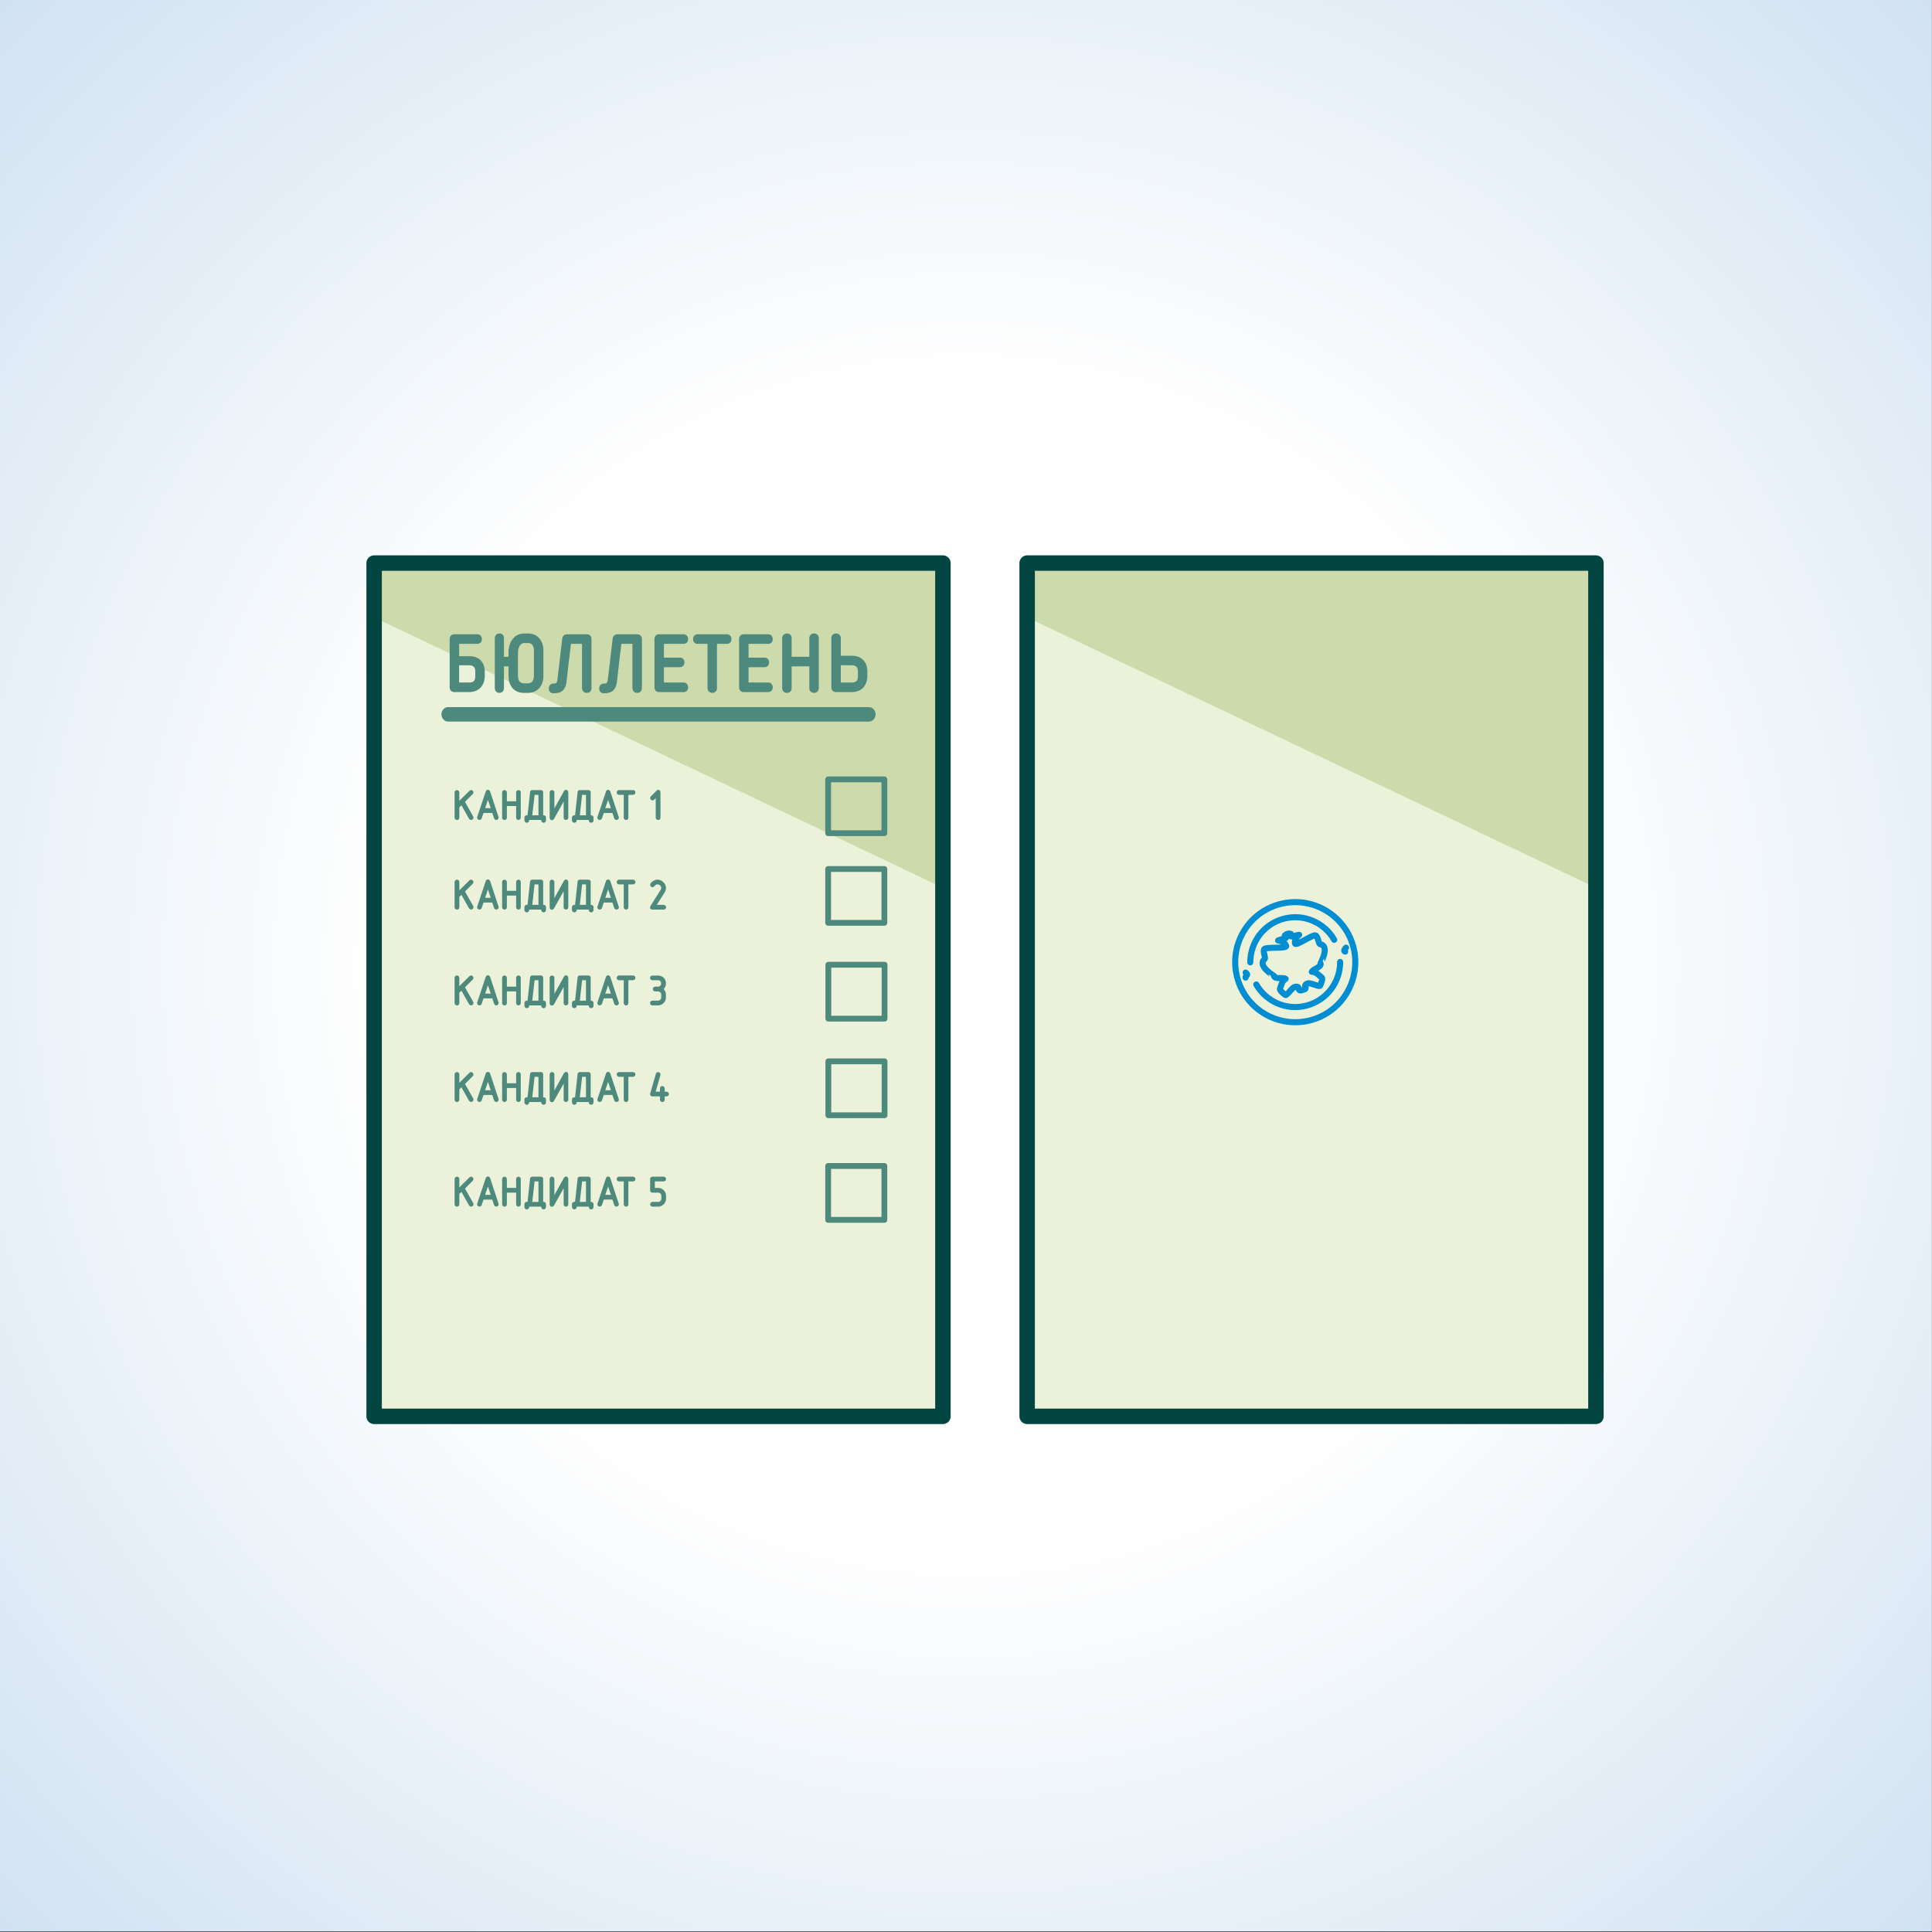 <?xml version="1.0" encoding="UTF-8"?>
<!DOCTYPE svg PUBLIC "-//W3C//DTD SVG 1.0//EN" "http://www.w3.org/TR/2001/REC-SVG-20010904/DTD/svg10.dtd">
<!-- Creator: CorelDRAW X7 -->
<svg xmlns="http://www.w3.org/2000/svg" xml:space="preserve" width="200mm" height="200mm" version="1.0" style="shape-rendering:geometricPrecision; text-rendering:geometricPrecision; image-rendering:optimizeQuality; fill-rule:evenodd; clip-rule:evenodd"
viewBox="0 0 20000 20000"
 xmlns:xlink="http://www.w3.org/1999/xlink">
 <rect x="0" y="0" width="20000" height="20000" fill="#333333" stroke="none"/>
 <defs>
  <style type="text/css">
   <![CDATA[
    .str2 {stroke:#4D897C;stroke-width:20}
    .str1 {stroke:#4D897C;stroke-width:60;stroke-linecap:round;stroke-linejoin:round}
    .str0 {stroke:#024541;stroke-width:159.99;stroke-linecap:round;stroke-linejoin:round}
    .str3 {stroke:#008DD2;stroke-width:62.89;stroke-linecap:round;stroke-linejoin:round}
    .fil4 {fill:none;fill-rule:nonzero}
    .fil1 {fill:#EBF2D9}
    .fil2 {fill:#CDDBAC}
    .fil5 {fill:#4D897C}
    .fil3 {fill:#4D897C;fill-rule:nonzero}
    .fil0 {fill:url(#id0)}
   ]]>
  </style>
  <radialGradient id="id0" gradientUnits="userSpaceOnUse" gradientTransform="matrix(1.414 -0 -0 1.414 -4142 -4140)" cx="9999.37" cy="9994.13" r="10000" fx="9999.37" fy="9994.13">
   <stop offset="0" style="stop-opacity:1; stop-color:#FEFEFE"/>
   <stop offset="0.439" style="stop-opacity:1; stop-color:#FEFEFE"/>
   <stop offset="1" style="stop-opacity:1; stop-color:#D1E2F2"/>
  </radialGradient>
 </defs>
 <g id="Layer_x0020_1">
  <path class="fil0" d="M-1 -6l20000 0 0 20000 -20000 0 0 -20000z"/>
  <path class="fil1" d="M9761 5829l0 8833c-2205,0 -3683,0 -5888,0l0 -8833 5888 0z"/>
  <path class="fil2" d="M3873 5829l5888 0 0 3361 -5888 -2798c10,-289 0,-370 0,-563z"/>
  <g>
   <path class="fil3" d="M4855 6805l-114 0 0 -153 201 0c18,0 34,-10 34,-36 0,-25 -16,-37 -34,-37l-237 0c-27,0 -38,18 -38,37l0 498c0,20 11,38 38,38l150 0c102,0 151,-69 151,-159l0 -37c0,-92 -49,-151 -151,-151zm77 196c0,49 -21,77 -75,77l-116 0 0 -204 114 0c54,0 77,29 77,78l0 49zm496 -430c-105,0 -152,92 -152,182l0 59 -71 0 0 -204c0,-19 -8,-37 -35,-37 -25,0 -35,18 -35,37l0 514c0,20 10,38 35,38 26,0 35,-18 35,-38l0 -236 71 0 0 109c0,90 46,165 146,165l41 0c100,0 150,-74 150,-164l0 -262c0,-90 -50,-163 -150,-163l-35 0zm111 425c0,51 -21,90 -76,90l-37 0c-55,0 -76,-39 -76,-90l0 -237c0,-51 21,-115 78,-115l35 0c54,0 76,40 76,86l0 266zm314 53c6,-47 47,-397 47,-397l137 0 0 470c0,20 11,38 38,38 25,0 36,-18 36,-38l0 -506c0,-19 -11,-37 -36,-37l-205 0c-23,0 -36,15 -38,37 -2,24 -45,382 -49,414 -2,19 -5,31 -9,39 -8,16 -22,20 -44,20 -19,0 -37,12 -37,38 0,28 18,37 37,37 68,0 96,-23 112,-64 6,-15 9,-30 11,-51zm522 0c6,-47 46,-397 46,-397l138 0 0 470c0,20 11,38 38,38 25,0 36,-18 36,-38l0 -506c0,-19 -11,-37 -36,-37l-205 0c-23,0 -36,15 -38,37 -3,24 -45,382 -49,414 -2,19 -5,31 -9,39 -8,16 -22,20 -45,20 -18,0 -36,12 -36,38 0,28 18,37 36,37 69,0 97,-23 113,-64 6,-15 9,-30 11,-51zm701 103c18,0 35,-11 35,-37 0,-25 -17,-37 -35,-37l-215 0 0 -184 178 0c18,0 34,-11 34,-37 0,-25 -16,-37 -34,-37l-178 0 0 -168 215 0c18,0 35,-10 35,-36 0,-25 -17,-37 -35,-37l-253 0c-25,0 -36,18 -36,37l0 498c0,20 11,38 36,38l253 0zm297 8c26,0 37,-18 37,-38l0 -470 115 0c18,0 35,-10 35,-36 0,-25 -17,-37 -35,-37l-304 0c-18,0 -34,12 -34,37 0,26 16,36 34,36l115 0 0 470c0,20 11,38 37,38zm579 -8c19,0 35,-11 35,-37 0,-25 -16,-37 -35,-37l-215 0 0 -184 178 0c18,0 34,-11 34,-37 0,-25 -16,-37 -34,-37l-178 0 0 -168 215 0c19,0 35,-10 35,-36 0,-25 -16,-37 -35,-37l-253 0c-25,0 -36,18 -36,37l0 498c0,20 11,38 36,38l253 0zm512 -544c0,-19 -12,-37 -37,-37 -26,0 -37,18 -37,37l0 204 -207 0 0 -204c0,-19 -10,-37 -37,-37 -25,0 -37,18 -37,37l0 514c0,20 12,38 37,38 26,0 37,-18 37,-38l0 -236 207 0 0 236c0,20 10,38 37,38 25,0 37,-18 37,-38l0 -514zm352 193l-124 0 0 -193c0,-19 -11,-37 -37,-37 -26,0 -37,18 -37,37l0 506c0,20 11,38 38,38l160 0c102,0 151,-69 151,-159l0 -37c0,-92 -47,-155 -151,-155zm77 200c0,49 -21,77 -75,77l-126 0 0 -204 124 0c54,0 77,29 77,78l0 49z"/>
   <path id="1" class="fil3" d="M4741 6793l114 0 0 25 -114 0 -12 -13 12 -12zm0 25l-12 0 0 -13 12 13zm12 -166l0 153 -24 0 0 -153 12 -12 12 12zm-24 0l0 -12 12 0 -12 12zm213 13l-201 0 0 -25 201 0 0 0 0 25zm22 -49l24 0 0 0 0 2 0 3 0 3 -1 3 0 3 -1 2 -1 3 0 2 -1 2 -1 3 -2 2 -1 2 -1 2 -2 2 -2 2 -1 1 -2 2 -2 1 -2 1 -2 2 -2 1 -1 1 -2 1 -3 0 -2 1 -2 1 -2 0 -2 0 -2 1 -2 0 -2 0 -2 0 0 -25 1 0 1 0 1 0 1 -1 2 0 1 0 1 0 1 -1 1 0 1 0 1 -1 1 0 0 -1 1 0 1 -1 1 -1 0 0 1 -1 1 -1 0 -1 1 0 0 -1 1 -1 0 -1 1 -2 0 -1 0 -1 1 -2 0 -1 0 -2 0 -2 0 -1 0 0zm-22 -25l0 -25 0 0 2 0 2 0 2 0 2 1 2 0 3 1 2 0 2 1 2 1 2 1 2 1 2 1 2 1 1 2 2 1 2 2 2 1 1 2 2 2 1 2 1 2 1 2 2 2 1 3 0 2 1 2 1 3 0 3 1 2 0 3 0 3 0 3 -24 0 0 -2 0 -2 0 -1 0 -2 -1 -1 0 -1 0 -2 -1 -1 0 -1 -1 -1 0 -1 -1 -1 -1 0 0 -1 -1 -1 -1 -1 0 0 -1 -1 -1 -1 -1 0 -1 -1 -1 0 -1 -1 0 0 -2 0 -1 -1 -1 0 -1 0 -1 0 -1 -1 -1 0 -1 0 0 0zm-237 -25l237 0 0 25 -237 0 0 0 0 -25zm-26 50l-24 0 0 0 0 -2 0 -2 0 -3 1 -2 0 -2 0 -2 1 -3 1 -2 0 -2 1 -2 1 -2 1 -3 2 -2 1 -2 1 -2 2 -1 2 -2 1 -2 2 -1 2 -2 2 -1 2 -2 3 -1 2 -1 3 -1 2 -1 3 0 2 -1 3 0 3 -1 3 0 3 0 0 25 -2 0 -2 1 -2 0 -1 0 -2 0 -1 1 -2 0 -1 1 -1 0 -1 1 -1 0 -1 1 -1 1 -1 0 0 1 -1 1 -1 1 0 0 -1 1 -1 1 0 1 -1 1 0 1 0 1 -1 1 0 2 0 1 0 1 -1 1 0 2 0 1 0 1 0 0zm-24 498l0 -498 24 0 0 498 0 0 -24 0zm50 25l0 25 0 0 -3 0 -3 0 -3 0 -3 -1 -2 0 -3 -1 -2 -1 -3 -1 -2 -1 -3 -1 -2 -1 -2 -2 -2 -1 -2 -2 -1 -1 -2 -2 -2 -2 -1 -2 -1 -2 -2 -2 -1 -2 -1 -2 -1 -3 0 -2 -1 -2 -1 -2 0 -3 0 -2 -1 -2 0 -2 0 -3 0 -2 24 0 0 1 0 2 0 1 1 1 0 2 0 1 0 1 1 1 0 1 0 1 1 1 0 1 1 1 1 1 0 1 1 1 1 0 0 1 1 1 1 1 1 0 1 1 1 0 1 1 1 0 2 1 1 0 2 0 1 1 2 0 2 0 2 0 0 0zm150 25l-150 0 0 -25 150 0 0 0 0 25zm139 -171l24 0 0 0 0 9 0 8 -1 9 -1 8 -2 9 -1 8 -2 8 -3 8 -2 7 -3 8 -4 7 -3 7 -4 7 -5 6 -4 7 -5 6 -6 5 -5 6 -6 5 -7 5 -6 4 -7 4 -7 4 -8 3 -8 3 -8 3 -8 2 -9 2 -9 1 -10 2 -9 0 -10 0 0 -25 9 0 8 -1 9 -1 8 -1 7 -2 7 -1 7 -3 7 -2 6 -3 6 -3 6 -4 6 -3 5 -4 5 -4 4 -5 5 -5 4 -4 4 -6 3 -5 4 -6 3 -6 2 -6 3 -6 2 -6 2 -7 2 -7 2 -7 1 -7 1 -8 0 -7 1 -8 0 -8 0 0zm24 -37l0 37 -24 0 0 -37 0 0 24 0zm-163 -138l0 -25 0 0 10 0 9 0 10 1 9 2 8 1 9 2 8 2 8 3 7 3 7 3 7 4 7 4 6 4 6 5 6 5 5 5 5 6 5 6 4 6 4 6 4 7 4 7 3 7 2 8 3 7 2 8 1 8 2 8 1 9 1 8 0 9 0 9 -24 0 0 -8 -1 -8 0 -7 -1 -8 -1 -7 -2 -7 -2 -7 -2 -6 -2 -6 -2 -6 -3 -6 -3 -5 -4 -5 -3 -5 -4 -5 -4 -5 -4 -4 -5 -4 -5 -4 -5 -3 -5 -4 -6 -3 -6 -2 -7 -3 -6 -2 -7 -2 -8 -2 -7 -1 -8 -1 -8 -1 -9 -1 -9 0 0 0zm2 273l0 -26 0 0 4 0 5 0 4 0 4 -1 3 0 4 -1 3 -1 3 -1 3 -1 3 -1 3 -2 2 -1 2 -2 2 -1 2 -2 2 -2 2 -2 1 -2 2 -2 1 -2 1 -3 1 -2 1 -3 1 -3 1 -3 1 -3 1 -4 0 -3 0 -4 1 -4 0 -4 0 -4 24 0 0 5 0 5 0 5 -1 4 0 5 -1 4 -1 4 -1 5 -2 4 -1 4 -2 4 -2 3 -2 4 -2 3 -3 4 -2 3 -3 3 -4 2 -3 3 -3 2 -4 3 -4 2 -4 1 -4 2 -4 1 -5 1 -4 1 -5 1 -5 1 -5 0 -5 1 -5 0 0 0zm-116 -26l116 0 0 26 -116 0 -12 -13 12 -13zm0 26l-12 0 0 -13 12 13zm12 -217l0 204 -24 0 0 -204 12 -12 12 12zm-24 0l0 -12 12 0 -12 12zm126 13l-114 0 0 -25 114 0 0 0 0 25zm89 65l-24 0 0 0 0 -4 0 -4 -1 -4 0 -4 -1 -3 0 -4 -1 -3 -1 -3 -1 -3 -1 -3 -1 -2 -1 -3 -2 -2 -1 -2 -2 -3 -2 -1 -2 -2 -2 -2 -2 -2 -2 -1 -3 -2 -2 -1 -3 -1 -3 -2 -3 -1 -3 -1 -4 0 -4 -1 -4 0 -4 -1 -4 0 -5 0 0 -25 5 0 6 0 5 0 5 1 4 1 5 1 5 1 4 1 4 2 4 2 4 2 4 2 3 2 3 3 4 3 3 3 2 3 3 3 2 4 3 3 2 4 1 4 2 4 1 4 2 4 1 5 0 4 1 5 1 4 0 5 0 5 0 5 0 0zm-24 49l0 -49 24 0 0 49 0 0 -24 0zm368 -248l-24 0 0 0 0 -9 1 -9 0 -9 1 -8 2 -9 1 -9 2 -8 2 -9 3 -8 3 -9 3 -8 4 -8 3 -8 5 -7 4 -7 5 -8 5 -6 6 -7 6 -6 6 -6 6 -6 7 -5 8 -5 7 -4 8 -4 9 -3 8 -3 10 -3 9 -2 10 -1 10 -1 10 0 0 25 -9 0 -9 1 -8 1 -8 2 -8 2 -7 3 -7 2 -7 4 -6 3 -6 4 -6 5 -5 4 -6 5 -5 5 -4 6 -5 6 -4 6 -4 6 -3 7 -4 6 -3 7 -2 7 -3 8 -2 7 -2 8 -2 7 -1 8 -2 8 0 8 -1 8 -1 8 0 8 0 0zm-24 59l0 -59 24 0 0 59 -12 13 -12 -13zm24 0l0 13 -12 0 12 -13zm-83 -13l71 0 0 26 -71 0 -13 -13 13 -13zm0 26l-13 0 0 -13 13 13zm12 -217l0 204 -25 0 0 -204 0 0 25 0zm-47 -25l0 -25 0 0 3 0 3 0 3 0 2 1 3 0 3 1 2 1 2 1 3 1 2 1 2 2 2 1 2 2 2 1 1 2 2 2 1 2 1 2 2 2 1 2 1 2 0 2 1 3 1 2 0 2 1 2 0 2 0 2 0 3 1 2 0 2 0 2 -25 0 0 -1 0 -2 0 -1 0 -2 0 -1 0 -1 -1 -1 0 -2 0 -1 0 -1 -1 -1 0 -1 -1 -1 0 -1 -1 0 0 -1 -1 -1 0 0 -1 -1 -1 -1 0 0 -1 -1 -1 0 -1 -1 -1 0 -1 -1 -2 0 -1 0 -2 0 -1 -1 -2 0 -2 0 0 0zm-23 25l-25 0 0 0 0 -2 1 -2 0 -3 0 -2 0 -2 1 -2 0 -3 1 -2 1 -2 0 -2 1 -2 1 -2 2 -2 1 -2 1 -2 2 -2 1 -2 2 -2 2 -1 2 -2 2 -1 2 -2 2 -1 2 -1 2 -1 3 -1 2 -1 3 0 3 -1 2 0 3 0 3 0 0 25 -2 0 -1 0 -2 1 -1 0 -2 0 -1 0 -1 1 -1 0 -1 1 -1 0 -1 1 -1 0 -1 1 -1 1 0 0 -1 1 -1 1 0 1 -1 1 0 1 -1 1 0 1 0 1 -1 1 0 1 0 1 -1 1 0 2 0 1 0 1 0 2 0 1 0 0zm-25 514l0 -514 25 0 0 514 0 0 -25 0zm48 25l0 26 0 0 -3 -1 -3 0 -2 0 -3 -1 -3 0 -2 -1 -3 -1 -2 -1 -2 -1 -2 -1 -2 -1 -2 -2 -2 -1 -2 -2 -2 -2 -1 -1 -2 -2 -1 -2 -1 -2 -2 -2 -1 -2 -1 -2 0 -3 -1 -2 -1 -2 0 -2 -1 -2 0 -3 0 -2 0 -2 -1 -3 0 -2 25 0 0 2 0 1 0 1 0 2 0 1 1 1 0 1 0 2 1 1 0 1 0 1 1 1 0 1 1 1 0 0 1 1 1 1 0 1 1 0 1 1 1 1 1 0 1 1 1 0 1 1 1 0 1 0 2 1 1 0 2 0 1 0 2 0 0 0zm22 -25l25 0 0 0 0 2 0 3 -1 2 0 2 0 2 0 2 -1 3 0 2 -1 2 -1 2 -1 2 -1 2 -1 2 -1 2 -1 2 -2 2 -1 2 -2 2 -1 2 -2 1 -2 2 -2 1 -3 1 -2 1 -2 1 -3 1 -2 1 -3 1 -3 0 -2 0 -3 0 -3 1 0 -26 2 0 2 0 1 0 2 0 1 -1 1 0 1 0 2 -1 1 0 0 -1 1 0 1 -1 1 -1 0 0 1 -1 1 -1 0 0 1 -1 0 -1 1 -1 0 -1 0 -1 1 -1 0 -1 0 -1 1 -1 0 -2 0 -1 0 -1 0 -2 0 -1 0 -2 0 0zm25 -236l0 236 -25 0 0 -236 13 -13 12 13zm-25 0l0 -13 13 0 -13 13zm84 12l-71 0 0 -25 71 0 12 13 -12 12zm0 -25l12 0 0 13 -12 -13zm-12 122l0 -109 24 0 0 109 0 0 -24 0zm158 152l0 26 0 0 -10 -1 -9 0 -10 -2 -9 -1 -8 -2 -8 -3 -8 -2 -8 -4 -7 -3 -7 -4 -7 -5 -7 -5 -6 -5 -5 -5 -6 -6 -5 -6 -5 -6 -4 -7 -4 -7 -4 -7 -3 -7 -3 -7 -3 -8 -3 -8 -2 -8 -2 -8 -1 -8 -2 -9 -1 -8 0 -9 -1 -9 0 -8 24 0 0 7 1 8 0 8 1 8 2 7 1 7 2 8 2 7 2 6 2 7 3 6 3 7 3 5 3 6 4 6 4 5 4 5 4 5 5 4 5 4 5 4 6 4 6 3 6 3 6 3 7 2 7 2 7 2 8 1 8 1 8 1 9 0 0 0zm41 26l-41 0 0 -26 41 0 0 0 0 26zm138 -177l24 0 0 0 0 9 0 9 -1 8 -1 9 -2 8 -1 9 -2 8 -3 8 -2 7 -3 8 -4 7 -3 8 -4 7 -5 6 -4 7 -5 6 -5 6 -6 6 -6 5 -6 5 -7 5 -7 4 -7 4 -7 4 -8 3 -8 3 -8 2 -9 2 -9 2 -9 1 -10 0 -10 1 0 -26 9 0 8 -1 9 -1 7 -1 8 -2 7 -2 7 -2 6 -3 6 -3 6 -3 6 -4 6 -3 5 -5 5 -4 4 -5 5 -5 4 -5 3 -5 4 -6 3 -6 3 -6 3 -6 3 -7 2 -6 2 -7 2 -7 1 -7 2 -8 1 -7 0 -8 1 -8 0 -8 0 0zm24 -262l0 262 -24 0 0 -262 0 0 24 0zm-162 -151l0 -25 0 0 10 0 10 1 9 1 9 1 9 2 8 3 8 3 8 3 7 3 7 4 7 5 7 4 6 5 6 6 6 5 5 6 5 6 4 7 5 7 4 7 3 7 4 7 3 8 2 8 3 8 2 8 1 8 2 8 1 9 1 9 0 8 0 9 -24 0 0 -8 -1 -8 0 -7 -1 -8 -2 -7 -1 -7 -2 -7 -2 -7 -2 -7 -3 -7 -3 -6 -3 -6 -3 -6 -4 -5 -3 -6 -4 -5 -5 -5 -4 -5 -5 -4 -5 -4 -6 -4 -6 -4 -6 -3 -6 -3 -6 -3 -7 -2 -7 -2 -8 -2 -7 -1 -9 -1 -8 -1 -9 0 0 0zm-35 -25l35 0 0 25 -35 0 0 0 0 -25zm35 541l0 -25 0 0 5 -1 4 0 4 0 4 -1 4 -1 3 -1 3 -1 3 -1 3 -2 3 -1 2 -2 3 -2 2 -2 2 -2 2 -2 2 -3 2 -2 1 -3 2 -3 1 -3 2 -3 1 -3 1 -3 1 -4 1 -3 1 -4 0 -4 1 -4 0 -4 1 -4 0 -4 0 -5 24 0 0 5 0 5 0 5 -1 5 -1 5 0 5 -1 4 -1 5 -2 4 -1 5 -2 4 -2 4 -2 5 -2 3 -2 4 -3 4 -3 4 -3 3 -3 3 -3 3 -4 3 -4 2 -4 3 -4 2 -4 2 -5 1 -4 2 -5 1 -5 1 -6 0 -5 1 -6 0 0 0zm-37 -25l37 0 0 25 -37 0 0 0 0 -25zm-88 -78l24 0 0 0 0 5 1 4 0 4 0 4 1 4 0 4 1 4 1 3 1 4 1 3 1 3 2 3 1 3 2 3 1 3 2 2 2 3 2 2 2 2 2 2 3 2 2 2 3 1 3 2 3 1 3 1 4 1 3 1 4 1 4 0 4 0 5 1 0 25 -6 0 -5 -1 -5 0 -5 -1 -5 -1 -5 -2 -5 -1 -4 -2 -4 -2 -4 -3 -4 -2 -4 -3 -3 -3 -3 -3 -3 -3 -3 -4 -3 -4 -2 -4 -2 -3 -2 -5 -2 -4 -2 -4 -1 -5 -1 -4 -2 -5 0 -4 -1 -5 -1 -5 0 -5 -1 -5 0 -5 0 -5 0 0zm24 -237l0 237 -24 0 0 -237 0 0 24 0zm66 -127l0 25 0 0 -4 0 -5 0 -4 1 -3 1 -4 1 -3 2 -4 2 -3 2 -3 2 -3 2 -2 3 -3 3 -2 3 -3 3 -2 3 -2 4 -2 4 -2 3 -1 4 -2 5 -1 4 -2 4 -1 5 -1 4 -1 5 -1 4 0 5 -1 5 0 4 0 5 -1 4 0 5 -24 0 0 -5 0 -6 1 -5 0 -5 1 -5 0 -6 1 -5 1 -5 2 -6 1 -5 2 -5 1 -5 2 -5 2 -5 3 -5 2 -5 3 -4 3 -5 3 -4 3 -4 4 -4 4 -4 4 -3 4 -4 5 -3 4 -2 6 -2 5 -2 5 -2 6 -1 6 0 6 0 0 0zm35 25l-35 0 0 -25 35 0 0 0 0 25zm88 73l-24 0 0 0 0 -4 0 -4 -1 -3 0 -4 -1 -4 0 -3 -1 -4 -1 -3 -1 -3 -1 -3 -1 -4 -2 -2 -1 -3 -2 -3 -1 -3 -2 -2 -2 -2 -2 -3 -2 -2 -3 -2 -2 -2 -3 -1 -2 -2 -3 -1 -3 -2 -3 -1 -4 -1 -3 -1 -4 0 -4 -1 -4 0 -5 0 0 -25 6 0 5 0 5 1 5 1 5 1 5 1 4 2 5 2 4 2 4 2 4 3 3 2 4 3 3 3 3 4 3 3 2 4 3 3 2 4 2 4 2 4 2 4 1 4 1 5 2 4 1 5 0 4 1 5 1 4 0 5 0 4 0 5 0 0zm-24 266l0 -266 24 0 0 266 0 0 -24 0zm373 -356l0 25 12 -11 0 1 -1 3 0 5 -1 6 -1 8 -1 9 -1 11 -2 12 -1 13 -2 14 -2 15 -2 16 -2 16 -1 17 -2 17 -3 17 -2 18 -2 18 -2 17 -2 17 -2 17 -2 17 -1 15 -2 15 -2 15 -1 13 -2 13 -1 11 -1 10 -1 8 -1 7 -1 5 -24 -3 1 -5 1 -7 1 -9 1 -9 1 -12 1 -12 2 -13 2 -15 1 -15 2 -16 2 -16 2 -17 2 -17 2 -17 2 -18 2 -18 2 -17 2 -17 2 -17 2 -16 2 -16 2 -15 1 -14 2 -13 1 -12 2 -11 1 -9 1 -8 0 -6 1 -5 0 -3 0 -1 13 -11zm-13 11l2 -11 11 0 -13 11zm150 14l-137 0 0 -25 137 0 12 12 -12 13zm0 -25l12 0 0 12 -12 -12zm-12 482l0 -470 24 0 0 470 0 0 -24 0zm50 25l0 26 0 0 -3 -1 -3 0 -3 0 -2 0 -3 -1 -3 -1 -2 -1 -3 -1 -2 -1 -2 -1 -2 -1 -3 -1 -2 -2 -1 -2 -2 -1 -2 -2 -1 -2 -2 -2 -1 -2 -1 -2 -1 -2 -1 -2 -1 -2 -1 -3 -1 -2 0 -2 -1 -2 0 -3 -1 -2 0 -2 0 -2 0 -3 24 0 0 2 1 1 0 1 0 1 0 2 0 1 1 1 0 1 0 1 1 1 0 1 1 1 0 1 1 1 0 1 1 1 1 1 1 0 0 1 1 1 1 0 1 1 1 0 1 1 2 0 1 1 1 0 2 1 1 0 2 0 2 0 2 0 0 0zm24 -25l24 0 0 0 0 3 0 2 0 2 0 2 -1 3 0 2 -1 2 0 2 -1 3 -1 2 -1 2 -1 2 -1 2 -1 2 -2 2 -1 2 -2 2 -2 1 -1 2 -2 1 -2 2 -2 1 -3 1 -2 1 -2 1 -3 1 -2 1 -3 0 -3 1 -2 0 -3 0 -3 1 0 -26 2 0 1 0 2 0 2 0 1 -1 1 0 1 0 2 -1 1 0 1 -1 1 -1 0 0 1 -1 1 0 1 -1 0 -1 1 -1 1 -1 0 -1 1 0 0 -1 1 -1 0 -2 1 -1 0 -1 0 -1 0 -1 1 -1 0 -2 0 -1 0 -1 0 -2 0 0zm24 -506l0 506 -24 0 0 -506 0 0 24 0zm-48 -25l0 -25 0 0 3 0 3 0 2 1 3 0 3 1 2 0 3 1 2 1 2 1 3 1 2 2 2 1 2 2 1 1 2 2 2 2 1 2 2 2 1 2 1 2 1 2 1 2 1 2 1 2 0 2 1 3 0 2 1 2 0 2 0 3 0 2 0 2 -24 0 0 -1 0 -1 0 -2 0 -1 -1 -1 0 -1 0 -2 0 -1 -1 -1 0 -1 -1 -1 0 -1 -1 -1 0 -1 -1 -1 -1 0 0 -1 -1 -1 -1 -1 -1 0 0 -1 -1 0 -1 -1 -1 0 -2 -1 -1 0 -1 -1 -1 0 -2 0 -2 0 -1 -1 -2 0 0 0zm-205 -25l205 0 0 25 -205 0 0 0 0 -25zm-26 52l-24 -3 0 0 0 -2 0 -3 1 -2 0 -3 1 -2 1 -2 1 -3 0 -2 1 -2 1 -2 2 -2 1 -2 1 -2 1 -2 2 -2 1 -2 2 -1 2 -2 2 -1 2 -2 2 -1 2 -1 2 -1 2 -1 2 -1 3 -1 2 -1 2 0 3 0 3 -1 2 0 3 0 0 25 -2 0 -1 1 -2 0 -1 0 -2 0 -1 0 -1 1 -1 0 -1 1 -1 0 -1 1 -1 0 -1 1 -1 1 0 0 -1 1 -1 1 -1 1 0 1 -1 1 -1 1 0 1 -1 1 0 1 -1 1 0 2 -1 1 0 1 0 2 -1 2 0 1 0 2 0 0zm-24 -3l0 0 0 0 0 0zm-25 416l-24 -3 0 0 1 -4 0 -6 1 -7 1 -9 1 -10 2 -12 1 -13 2 -14 2 -14 2 -16 2 -16 2 -17 2 -18 2 -18 2 -18 2 -18 2 -18 2 -18 2 -17 2 -17 2 -17 2 -16 2 -16 2 -14 1 -14 2 -12 1 -11 1 -10 1 -8 1 -7 0 -5 1 -3 24 3 0 3 -1 5 -1 7 -1 8 -1 10 -1 11 -2 13 -1 13 -2 15 -2 15 -1 16 -2 17 -2 17 -3 18 -2 17 -2 19 -2 18 -2 18 -2 17 -2 18 -2 17 -2 16 -2 16 -2 15 -2 13 -1 13 -1 12 -2 10 -1 9 -1 8 0 5 -1 4 0 0zm0 0l0 0 0 2 0 -2zm-11 44l-21 -12 0 -1 1 0 0 -1 0 0 0 -1 1 0 0 -1 0 -1 0 0 1 -1 0 -1 0 -1 0 -1 1 -1 0 -1 0 0 0 -2 1 -1 0 -1 0 -1 0 -1 1 -1 0 -2 0 -1 0 -1 1 -2 0 -1 0 -2 0 -1 0 -2 1 -2 0 -1 0 -2 24 3 0 2 0 2 -1 2 0 1 0 2 0 2 0 1 -1 2 0 1 0 2 0 1 -1 2 0 1 0 2 -1 1 0 1 0 2 -1 1 0 1 0 1 -1 2 0 1 0 1 -1 1 0 2 -1 1 0 1 -1 1 0 1 -1 1 0 1 -1 2 0 -1zm-21 -12l0 0 0 -1 0 1zm-33 38l0 -25 0 0 2 0 1 0 2 0 2 0 2 0 1 0 2 -1 1 0 2 0 1 0 1 0 2 -1 1 0 1 0 1 -1 1 0 1 -1 0 0 1 0 1 -1 1 0 0 -1 1 0 1 -1 0 0 1 -1 0 -1 1 0 0 -1 1 -1 0 -1 1 -1 21 12 -1 2 -1 2 -1 1 -1 2 -1 2 -1 1 -2 2 -1 1 -2 1 -1 2 -2 1 -1 1 -2 1 -2 1 -1 1 -2 0 -2 1 -2 1 -2 0 -2 1 -2 0 -1 1 -2 0 -2 0 -2 1 -2 0 -3 0 -2 0 -2 0 -2 0 -2 0 -2 0 0 0zm-24 26l-25 0 0 0 0 -3 1 -3 0 -3 0 -2 1 -3 0 -3 1 -2 1 -3 1 -2 1 -2 2 -3 1 -2 1 -2 2 -2 2 -2 1 -1 2 -2 2 -1 2 -2 2 -1 2 -1 2 -1 2 -1 2 -1 2 -1 2 0 2 -1 3 0 2 -1 2 0 2 0 3 0 0 25 -2 0 -1 0 -1 1 -1 0 -2 0 -1 0 -1 1 -1 0 -1 0 -1 1 -1 0 -1 1 -1 0 -1 1 -1 1 0 0 -1 1 -1 1 -1 1 0 1 -1 1 0 1 -1 1 0 1 -1 1 0 1 -1 2 0 1 0 2 0 1 0 2 0 2 0 0zm24 24l0 26 0 0 -3 0 -2 -1 -2 0 -2 0 -2 0 -2 -1 -2 0 -2 -1 -2 0 -3 -1 -2 -1 -2 -1 -2 -1 -2 -1 -1 -2 -2 -1 -2 -2 -2 -2 -1 -1 -2 -2 -1 -3 -2 -2 -1 -2 -1 -2 -1 -3 -1 -3 0 -2 -1 -3 0 -3 0 -3 -1 -3 0 -3 25 0 0 2 0 2 0 2 0 1 0 2 1 1 0 2 1 1 0 1 1 1 0 1 1 0 0 1 1 1 1 1 0 0 1 1 1 0 0 1 1 0 1 1 1 0 1 1 1 0 1 0 2 1 1 0 1 0 1 0 2 0 1 0 2 0 0 0zm101 -55l23 8 -1 1 -1 4 -2 4 -2 4 -2 4 -2 3 -2 4 -2 4 -3 3 -2 3 -3 4 -3 3 -3 3 -4 3 -3 2 -3 3 -4 2 -4 3 -4 2 -4 2 -5 1 -4 2 -5 2 -5 1 -5 1 -5 1 -5 1 -6 1 -5 1 -6 0 -6 0 -7 1 -6 0 0 -26 6 0 5 0 6 0 5 -1 5 0 5 -1 5 -1 4 -1 5 -1 4 -1 3 -1 4 -1 3 -2 4 -1 3 -2 2 -2 3 -1 3 -2 2 -2 3 -2 2 -2 2 -3 2 -2 2 -2 2 -3 2 -3 1 -3 2 -3 2 -3 1 -3 1 -3 2 -4 0 1zm23 8l-1 1 1 0 0 -1zm-13 -57l24 3 0 0 0 2 0 2 0 2 -1 2 0 2 0 2 -1 2 0 1 0 2 0 2 -1 2 0 1 0 2 -1 2 0 2 0 1 -1 2 0 1 0 2 -1 2 0 1 -1 2 0 2 0 1 -1 2 0 1 -1 2 0 1 -1 2 0 1 -1 2 0 1 -23 -8 0 -2 1 -1 0 -1 1 -2 0 -1 0 -1 1 -2 0 -1 1 -1 0 -2 0 -1 1 -2 0 -1 0 -1 1 -2 0 -1 0 -2 1 -1 0 -2 0 -1 0 -2 1 -1 0 -2 0 -2 0 -1 1 -2 0 -2 0 -1 0 -2 1 -2 0 -2 0 -2 0 0zm0 0l0 0 0 0 0 0zm580 -407l0 25 13 -11 -1 1 0 3 -1 5 0 6 -1 8 -1 9 -2 11 -1 12 -1 13 -2 14 -2 15 -2 16 -2 16 -2 17 -2 17 -2 17 -2 18 -2 18 -2 17 -2 17 -2 17 -2 17 -2 15 -1 15 -2 15 -2 13 -1 13 -1 11 -1 10 -1 8 -1 7 -1 5 -24 -3 1 -5 0 -7 1 -9 2 -9 1 -12 1 -12 2 -13 2 -15 1 -15 2 -16 2 -16 2 -17 2 -17 2 -17 2 -18 2 -18 2 -17 2 -17 2 -17 2 -16 2 -16 2 -15 1 -14 2 -13 1 -12 2 -11 1 -9 1 -8 0 -6 1 -5 0 -3 0 -1 12 -11zm-12 11l2 -11 10 0 -12 11zm150 14l-138 0 0 -25 138 0 12 12 -12 13zm0 -25l12 0 0 12 -12 -12zm-12 482l0 -470 24 0 0 470 0 0 -24 0zm50 25l0 26 0 0 -3 -1 -3 0 -3 0 -3 0 -2 -1 -3 -1 -2 -1 -3 0 -2 -2 -2 -1 -3 -1 -2 -1 -2 -2 -2 -2 -1 -1 -2 -2 -2 -2 -1 -2 -1 -2 -1 -2 -2 -2 -1 -2 0 -2 -1 -3 -1 -2 0 -2 -1 -2 0 -3 -1 -2 0 -2 0 -2 0 -3 24 0 0 2 0 1 1 1 0 1 0 2 0 1 0 1 1 1 0 1 1 1 0 1 1 1 0 1 1 1 0 1 1 1 1 1 0 0 1 1 1 1 1 0 1 1 1 0 1 1 1 0 2 1 1 0 2 1 1 0 2 0 2 0 2 0 0 0zm24 -25l24 0 0 0 0 3 0 2 0 2 0 2 -1 3 0 2 -1 2 0 2 -1 3 -1 2 -1 2 -1 2 -1 2 -2 2 -1 2 -1 2 -2 2 -2 1 -2 2 -1 1 -3 2 -2 1 -2 1 -2 1 -2 1 -3 1 -2 1 -3 1 -3 0 -2 0 -3 0 -3 1 0 -26 2 0 1 0 2 0 1 0 2 -1 1 0 1 0 1 -1 2 0 1 -1 1 -1 0 0 1 -1 1 0 1 -1 0 -1 1 -1 1 -1 0 -1 1 0 0 -1 1 -1 0 -2 0 -1 1 -1 0 -1 0 -1 1 -1 0 -2 0 -1 0 -1 0 -2 0 0zm24 -506l0 506 -24 0 0 -506 0 0 24 0zm-48 -25l0 -25 0 0 3 0 3 0 2 1 3 0 3 1 2 0 3 1 2 1 2 1 2 1 2 2 3 1 1 2 2 1 2 2 2 2 1 2 1 2 2 2 1 2 1 2 1 2 1 2 1 2 0 2 1 3 0 2 1 2 0 2 0 3 0 2 0 2 -24 0 0 -1 0 -1 0 -2 0 -1 -1 -1 0 -1 0 -2 -1 -1 0 -1 0 -1 -1 -1 0 -1 -1 -1 0 -1 -1 -1 -1 0 0 -1 -1 -1 -1 -1 -1 0 -1 -1 0 0 -1 -1 -2 0 -1 -1 -1 0 -1 -1 -2 0 -1 0 -2 0 -1 -1 -2 0 0 0zm-205 -25l205 0 0 25 -205 0 0 0 0 -25zm-26 52l-24 -3 0 0 0 -2 0 -3 1 -2 0 -3 1 -2 1 -2 0 -3 1 -2 1 -2 1 -2 1 -2 2 -2 1 -2 1 -2 2 -2 1 -2 2 -1 2 -2 2 -1 2 -2 1 -1 3 -1 2 -1 2 -1 2 -1 3 -1 2 -1 2 0 3 0 2 -1 3 0 3 0 0 25 -2 0 -2 1 -1 0 -1 0 -2 0 -1 0 -1 1 -1 0 -1 1 -1 0 -1 1 -1 0 -1 1 -1 1 -1 0 0 1 -1 1 -1 1 0 1 -1 1 -1 1 0 1 -1 1 0 1 -1 1 0 2 -1 1 0 2 0 1 -1 2 0 1 0 2 0 0zm-24 -3l0 0 0 0 0 0zm-25 416l-24 -3 0 0 0 -4 1 -6 1 -7 1 -9 1 -10 2 -12 1 -13 2 -14 2 -14 2 -16 1 -16 2 -17 3 -18 2 -18 2 -18 2 -18 2 -18 2 -18 2 -17 2 -17 2 -17 2 -16 2 -16 2 -14 1 -14 2 -12 1 -11 1 -10 1 -8 1 -7 0 -5 1 -3 24 3 0 3 -1 5 -1 7 -1 8 -1 10 -1 11 -2 13 -1 13 -2 15 -2 15 -2 16 -2 17 -2 17 -2 18 -2 17 -2 19 -2 18 -2 18 -2 17 -2 18 -2 17 -2 16 -2 16 -2 15 -2 13 -1 13 -2 12 -1 10 -1 9 -1 8 0 5 -1 4 0 0zm0 0l0 0 0 1 0 -1zm-11 44l-21 -12 0 -1 0 0 1 -1 0 0 0 -1 0 0 1 -1 0 -1 0 0 1 -1 0 -1 0 -1 0 -1 1 -1 0 -1 0 -1 0 -1 1 -1 0 -1 0 -1 0 -1 1 -1 0 -2 0 -1 0 -1 0 -2 1 -1 0 -2 0 -1 0 -2 1 -2 0 -1 0 -2 24 3 0 2 0 2 -1 2 0 1 0 2 0 2 -1 1 0 2 0 1 0 2 -1 1 0 2 0 1 0 2 -1 1 0 1 0 2 -1 1 0 1 0 2 -1 1 0 1 0 1 -1 2 0 1 -1 1 0 1 -1 1 0 1 -1 1 0 1 -1 2 0 -1zm-21 -12l0 0 0 -1 0 1zm-34 38l0 -25 0 0 2 0 2 0 2 0 2 0 2 0 1 0 2 -1 1 0 2 0 1 0 1 0 2 -1 1 0 1 0 1 -1 1 0 1 -1 0 0 1 0 1 -1 1 0 0 -1 1 0 0 -1 1 0 1 -1 0 -1 1 0 0 -1 1 -1 0 -1 1 -1 21 12 -1 2 -1 2 -1 1 -1 2 -1 2 -1 1 -2 2 -1 1 -2 1 -1 2 -2 1 -1 1 -2 1 -2 1 -2 1 -1 0 -2 1 -2 1 -2 0 -2 1 -2 0 -2 1 -2 0 -2 0 -2 1 -2 0 -2 0 -2 0 -2 0 -2 0 -2 0 -3 0 0 0zm-24 26l-24 0 0 0 0 -3 0 -3 1 -3 0 -2 1 -3 0 -3 1 -2 1 -3 1 -2 1 -2 1 -3 2 -2 1 -2 2 -2 1 -2 2 -1 2 -2 2 -1 2 -2 2 -1 2 -1 2 -1 2 -1 2 -1 2 -1 2 0 2 -1 3 0 2 -1 2 0 2 0 2 0 0 25 -1 0 -1 0 -1 1 -2 0 -1 0 -1 0 -1 1 -1 0 -1 0 -1 1 -1 0 -1 1 -1 0 -1 1 -1 1 -1 0 0 1 -1 1 -1 1 0 1 -1 1 0 1 -1 1 0 1 -1 1 0 1 -1 2 0 1 0 2 0 1 0 2 -1 2 0 0zm24 24l0 26 0 0 -2 0 -2 -1 -2 0 -2 0 -2 0 -2 -1 -2 0 -2 -1 -3 0 -2 -1 -2 -1 -2 -1 -2 -1 -2 -1 -2 -2 -1 -1 -2 -2 -2 -2 -1 -1 -2 -2 -1 -3 -2 -2 -1 -2 -1 -2 -1 -3 -1 -3 0 -2 -1 -3 0 -3 -1 -3 0 -3 0 -3 24 0 1 2 0 2 0 2 0 1 0 2 1 1 0 2 1 1 0 1 0 1 1 1 1 0 0 1 1 1 0 1 1 0 1 1 1 0 0 1 1 0 1 1 1 0 1 1 1 0 1 0 2 1 1 0 1 0 1 0 2 0 1 0 1 0 0 0zm102 -55l22 8 0 1 -1 4 -2 4 -2 4 -2 4 -2 3 -2 4 -3 4 -2 3 -3 3 -2 4 -3 3 -3 3 -4 3 -3 2 -4 3 -3 2 -4 3 -4 2 -4 2 -5 1 -4 2 -5 2 -5 1 -5 1 -5 1 -5 1 -6 1 -6 1 -5 0 -7 0 -6 1 -7 0 0 -26 7 0 5 0 6 0 5 -1 5 0 5 -1 5 -1 4 -1 4 -1 4 -1 4 -1 4 -1 3 -2 3 -1 3 -2 3 -2 3 -1 3 -2 2 -2 3 -2 2 -2 2 -3 2 -2 2 -2 2 -3 1 -3 2 -3 2 -3 1 -3 2 -3 1 -3 2 -4 0 1zm22 8l0 1 0 0 0 -1zm-12 -57l24 3 0 0 0 2 0 2 -1 2 0 2 0 2 0 2 -1 2 0 1 0 2 0 2 -1 2 0 1 0 2 -1 2 0 2 0 1 -1 2 0 1 -1 2 0 2 0 1 -1 2 0 1 -1 2 0 2 -1 1 0 2 0 1 -1 2 -1 1 0 2 -1 1 -22 -8 0 -2 1 -1 0 -1 0 -2 1 -1 0 -1 1 -2 0 -1 0 -1 1 -2 0 -1 1 -2 0 -1 0 -1 1 -2 0 -1 0 -2 0 -1 1 -2 0 -1 0 -2 1 -1 0 -2 0 -2 0 -1 1 -2 0 -2 0 -1 0 -2 1 -2 0 -2 0 -2 0 0zm0 0l0 0 0 0 0 0zm736 68l24 0 0 0 0 3 0 3 0 2 -1 3 0 3 -1 2 -1 3 -1 2 -1 3 -1 2 -1 2 -1 2 -2 2 -1 2 -2 2 -2 2 -1 1 -2 1 -2 2 -2 1 -2 1 -2 1 -2 1 -2 1 -2 0 -2 1 -2 0 -2 1 -2 0 -2 0 -3 0 -2 0 0 -25 2 0 1 0 1 0 1 0 1 -1 1 0 1 0 2 0 1 -1 0 0 1 -1 1 0 1 -1 1 0 1 -1 0 0 1 -1 1 -1 0 0 1 -1 0 -1 1 -1 0 -1 1 -1 0 -1 1 -2 0 -1 0 -1 0 -2 1 -1 0 -2 0 -2 0 0zm-23 -24l0 -26 0 0 2 0 3 1 2 0 2 0 2 1 2 0 2 1 2 0 3 1 2 1 2 1 1 1 2 2 2 1 2 1 2 2 1 2 2 1 1 2 2 2 1 2 1 2 1 3 1 2 1 2 1 3 1 2 0 3 1 3 0 2 0 3 0 3 -24 0 0 -2 0 -1 -1 -2 0 -1 0 -2 0 -1 -1 -1 0 -1 -1 -1 0 -2 -1 0 0 -1 -1 -1 0 -1 -1 -1 -1 0 -1 -1 0 -1 -1 0 -1 -1 -1 0 -1 -1 -1 0 -1 -1 -1 0 -1 0 -1 -1 -1 0 -1 0 -1 0 -1 0 -2 0 0 0zm-215 -26l215 0 0 26 -215 0 -12 -13 12 -13zm0 26l-12 0 0 -13 12 13zm12 -197l0 184 -24 0 0 -184 12 -13 12 13zm-24 0l0 -13 12 0 -12 13zm190 13l-178 0 0 -26 178 0 0 0 0 26zm22 -50l24 0 0 0 0 3 0 3 0 3 -1 2 0 3 -1 3 -1 2 0 3 -1 2 -2 2 -1 2 -1 2 -2 2 -1 2 -2 2 -1 2 -2 1 -2 2 -2 1 -2 1 -2 1 -2 1 -2 1 -2 1 -2 0 -2 1 -2 0 -2 1 -2 0 -2 0 -2 0 -2 1 0 -26 1 0 1 0 1 0 1 0 2 0 1 -1 1 0 1 0 1 -1 1 0 1 0 0 -1 1 0 1 -1 1 -1 1 0 0 -1 1 -1 0 0 1 -1 1 -1 0 -1 1 -1 0 -1 0 -1 1 -1 0 -2 0 -1 1 -2 0 -1 0 -2 0 -2 0 0zm-22 -24l0 -25 0 0 2 0 2 0 2 0 2 0 2 1 3 0 2 1 2 1 2 0 2 1 2 1 2 1 2 2 1 1 2 2 2 1 2 2 1 1 2 2 1 2 1 2 1 3 2 2 1 2 0 2 1 3 1 2 0 3 1 3 0 2 0 3 0 3 -24 0 0 -2 0 -1 0 -2 -1 -1 0 -2 0 -1 -1 -1 0 -1 0 -1 -1 -1 0 -1 -1 -1 -1 -1 0 -1 -1 -1 -1 0 0 -1 -1 -1 -1 0 -1 -1 -1 0 -1 -1 -1 0 -1 -1 -1 0 -1 0 -1 -1 -1 0 -1 0 -1 0 -1 0 -1 0 0 0zm-178 -25l178 0 0 25 -178 0 -12 -13 12 -12zm0 25l-12 0 0 -13 12 13zm12 -181l0 168 -24 0 0 -168 12 -12 12 12zm-24 0l0 -12 12 0 -12 12zm227 13l-215 0 0 -25 215 0 0 0 0 25zm23 -49l24 0 0 0 0 2 0 3 0 3 -1 3 0 3 -1 2 -1 3 -1 2 -1 2 -1 3 -1 2 -1 2 -2 2 -1 2 -2 2 -2 1 -1 2 -2 1 -2 1 -2 2 -2 1 -2 1 -2 1 -2 0 -2 1 -2 1 -2 0 -2 0 -2 1 -2 0 -3 0 -2 0 0 -25 2 0 1 0 1 0 1 -1 1 0 1 0 1 0 2 -1 1 0 0 0 1 -1 1 0 1 -1 1 0 1 -1 0 -1 1 0 1 -1 0 -1 1 -1 0 0 1 -1 0 -1 1 -1 0 -2 1 -1 0 -1 0 -2 0 -1 1 -2 0 -2 0 -1 0 0zm-23 -25l0 -25 0 0 2 0 3 0 2 0 2 1 2 0 2 1 2 0 2 1 3 1 2 1 2 1 1 1 2 1 2 2 2 1 2 2 1 1 2 2 1 2 2 2 1 2 1 2 1 2 1 3 1 2 1 2 1 3 0 3 1 2 0 3 0 3 0 3 -24 0 0 -2 0 -2 -1 -1 0 -2 0 -1 0 -1 -1 -2 0 -1 -1 -1 0 -1 -1 -1 0 -1 -1 0 0 -1 -1 -1 -1 -1 -1 0 0 -1 -1 -1 -1 0 -1 -1 -1 0 -1 -1 -1 0 -1 0 -1 -1 -1 0 -1 0 -1 0 -1 -1 -1 0 -2 0 0 0zm-253 -25l253 0 0 25 -253 0 0 0 0 -25zm-24 50l-24 0 0 0 0 -2 0 -2 0 -3 0 -2 1 -2 0 -2 1 -3 0 -2 1 -2 1 -2 1 -2 1 -2 1 -2 1 -2 2 -2 1 -2 2 -2 2 -2 1 -1 2 -2 2 -1 2 -2 3 -1 2 -1 2 -1 3 -1 2 0 3 -1 3 0 2 -1 3 0 3 0 0 25 -2 0 -2 1 -1 0 -2 0 -1 0 -1 1 -2 0 -1 1 -1 0 -1 1 -1 0 -1 1 0 0 -1 1 -1 1 0 1 -1 0 -1 1 0 1 -1 1 0 1 -1 1 0 1 -1 1 0 1 0 2 -1 1 0 1 0 1 0 2 0 1 0 1 0 0zm-24 498l0 -498 24 0 0 498 0 0 -24 0zm48 25l0 25 0 0 -3 0 -3 0 -2 0 -3 -1 -3 0 -2 -1 -3 -1 -2 -1 -2 -1 -3 -1 -2 -1 -2 -2 -2 -1 -1 -2 -2 -2 -2 -1 -1 -2 -2 -2 -1 -2 -1 -2 -1 -2 -1 -2 -1 -3 -1 -2 0 -2 -1 -2 0 -3 -1 -2 0 -2 0 -2 0 -3 0 -2 24 0 0 1 0 2 0 1 0 1 0 2 1 1 0 1 0 1 1 1 0 1 1 1 0 1 1 1 0 1 1 1 1 1 0 1 1 0 1 1 0 1 1 0 1 1 1 0 1 1 1 0 2 1 1 0 1 0 2 1 1 0 2 0 2 0 0 0zm253 25l-253 0 0 -25 253 0 0 0 0 25zm322 -42l24 0 0 0 0 3 0 2 0 2 0 2 -1 3 0 2 -1 2 0 2 -1 3 -1 2 -1 2 -1 2 -1 2 -2 2 -1 2 -2 2 -1 2 -2 1 -2 2 -2 1 -2 2 -2 1 -2 1 -3 1 -2 1 -2 1 -3 1 -3 1 -2 0 -3 0 -3 0 -3 1 0 -26 2 0 2 0 1 0 2 0 1 -1 2 0 1 -1 1 0 1 0 1 -1 1 -1 1 0 1 -1 1 -1 1 0 0 -1 1 -1 1 -1 0 -1 1 -1 0 0 1 -1 0 -2 0 -1 1 -1 0 -1 0 -1 1 -1 0 -2 0 -1 0 -1 0 -2 0 0zm24 -470l0 470 -24 0 0 -470 12 -12 12 12zm-24 0l0 -12 12 0 -12 12zm127 13l-115 0 0 -25 115 0 0 0 0 25zm22 -49l25 0 0 0 0 2 0 3 -1 3 0 3 -1 3 0 2 -1 3 -1 2 -1 2 -1 3 -1 2 -2 2 -1 2 -2 2 -1 2 -2 1 -2 2 -1 1 -2 1 -2 2 -2 1 -2 1 -2 1 -2 0 -2 1 -2 1 -2 0 -2 0 -3 1 -2 0 -2 0 -2 0 0 -25 1 0 2 0 1 0 1 -1 1 0 1 0 1 0 1 -1 1 0 1 0 1 -1 1 0 1 -1 1 0 0 -1 1 -1 1 0 0 -1 1 -1 1 -1 0 0 1 -1 0 -1 0 -1 1 -2 0 -1 1 -1 0 -2 0 -1 0 -2 0 -2 0 -1 0 0zm-22 -25l0 -25 0 0 2 0 2 0 3 0 2 1 2 0 2 1 2 0 2 1 2 1 2 1 2 1 2 1 2 1 2 2 2 1 1 2 2 1 2 2 1 2 1 2 2 2 1 2 1 2 1 3 1 2 1 2 0 3 1 3 0 2 1 3 0 3 0 3 -25 0 0 -2 0 -2 0 -1 0 -2 0 -1 -1 -1 0 -2 0 -1 -1 -1 0 -1 -1 -1 -1 -1 0 0 -1 -1 0 -1 -1 -1 -1 0 -1 -1 0 -1 -1 0 -1 -1 -1 0 -1 -1 -1 0 -1 0 -1 -1 -1 0 -1 0 -1 0 -2 -1 -1 0 -1 0 0 0zm-304 -25l304 0 0 25 -304 0 0 0 0 -25zm-22 50l-24 0 0 0 0 -3 0 -3 0 -3 0 -2 1 -3 1 -3 0 -2 1 -2 1 -3 1 -2 2 -2 1 -2 1 -2 2 -2 1 -2 2 -1 2 -2 1 -1 2 -2 2 -1 2 -1 2 -1 2 -1 2 -1 2 -1 2 0 2 -1 3 0 2 -1 2 0 2 0 2 0 0 25 -1 0 -1 0 -1 1 -1 0 -2 0 -1 0 -1 1 -1 0 -1 0 -1 1 -1 0 0 1 -1 0 -1 1 -1 1 -1 0 0 1 -1 1 -1 1 0 0 -1 1 0 1 -1 1 0 1 -1 1 0 2 0 1 -1 1 0 2 0 1 0 2 0 2 0 0zm22 24l0 25 0 0 -2 0 -2 0 -2 0 -2 -1 -2 0 -2 0 -3 -1 -2 -1 -2 0 -2 -1 -2 -1 -2 -1 -1 -2 -2 -1 -2 -1 -2 -2 -2 -1 -1 -2 -2 -2 -1 -2 -1 -2 -2 -2 -1 -3 -1 -2 -1 -2 0 -3 -1 -2 -1 -3 0 -3 0 -3 0 -3 0 -2 24 0 0 1 0 2 0 2 0 1 1 2 0 1 0 1 1 2 0 1 1 1 0 1 1 0 0 1 1 1 1 1 0 0 1 1 1 1 1 0 0 1 1 0 1 1 1 0 1 0 1 1 1 0 1 0 1 0 2 1 1 0 1 0 1 0 0 0zm115 25l-115 0 0 -25 115 0 12 12 -12 13zm0 -25l12 0 0 12 -12 -12zm-12 482l0 -470 24 0 0 470 0 0 -24 0zm49 25l0 26 0 0 -3 -1 -3 0 -2 0 -3 0 -3 -1 -2 -1 -3 -1 -2 -1 -3 -1 -2 -1 -2 -1 -2 -2 -2 -1 -2 -2 -1 -1 -2 -2 -2 -2 -1 -2 -1 -2 -2 -2 -1 -2 -1 -2 0 -2 -1 -3 -1 -2 0 -2 -1 -2 0 -3 -1 -2 0 -2 0 -2 0 -3 24 0 0 2 0 1 1 1 0 2 0 1 0 1 0 1 1 1 0 1 1 1 0 2 1 0 0 1 1 1 0 1 1 1 1 1 0 0 1 1 1 1 1 0 1 1 1 1 1 0 1 0 1 1 2 0 1 1 2 0 2 0 1 0 2 0 0 0zm602 -32l24 0 0 0 0 3 0 3 0 2 -1 3 0 3 -1 2 -1 3 -1 2 -1 3 -1 2 -1 2 -1 2 -2 2 -1 2 -2 2 -1 2 -2 1 -2 1 -2 2 -2 1 -2 1 -2 1 -2 1 -2 1 -2 0 -2 1 -2 0 -2 1 -2 0 -2 0 -2 0 -3 0 0 -25 2 0 1 0 1 0 1 0 2 -1 1 0 1 0 1 0 1 -1 1 0 1 -1 0 0 1 -1 1 0 1 -1 0 0 1 -1 1 -1 0 0 1 -1 1 -1 0 -1 1 -1 0 -1 0 -1 1 -2 0 -1 0 -1 1 -2 0 -1 0 -2 0 -2 0 0zm-23 -24l0 -26 0 0 3 0 2 1 2 0 2 0 2 1 2 0 3 1 2 0 2 1 2 1 2 1 2 1 1 2 2 1 2 1 2 2 1 2 2 1 1 2 2 2 1 2 1 2 1 3 1 2 1 2 1 3 1 2 0 3 1 3 0 2 0 3 0 3 -24 0 0 -2 0 -1 0 -2 -1 -1 0 -2 0 -1 -1 -1 0 -1 0 -1 -1 -2 0 0 -1 -1 -1 -1 0 -1 -1 -1 -1 -1 0 0 -1 -1 -1 0 -1 -1 -1 0 -1 -1 -1 0 -1 -1 -1 0 -1 0 -1 -1 -1 0 -1 0 -1 0 -1 0 -2 0 0 0zm-215 -26l215 0 0 26 -215 0 -12 -13 12 -13zm0 26l-12 0 0 -13 12 13zm12 -197l0 184 -24 0 0 -184 12 -13 12 13zm-24 0l0 -13 12 0 -12 13zm190 13l-178 0 0 -26 178 0 0 0 0 26zm22 -50l24 0 0 0 0 3 0 3 0 3 0 2 -1 3 -1 3 0 2 -1 3 -1 2 -1 2 -2 2 -1 2 -1 2 -2 2 -1 2 -2 2 -2 1 -2 2 -2 1 -1 1 -2 1 -2 1 -2 1 -2 1 -3 0 -2 1 -2 0 -2 1 -2 0 -2 0 -2 0 -2 1 0 -26 1 0 1 0 1 0 2 0 1 0 1 -1 1 0 1 0 1 -1 1 0 1 0 1 -1 0 0 1 -1 1 -1 1 0 0 -1 1 -1 1 0 0 -1 1 -1 0 -1 1 -1 0 -1 1 -1 0 -1 0 -2 1 -1 0 -2 0 -1 0 -2 0 -2 0 0zm-22 -24l0 -25 0 0 2 0 2 0 2 0 2 0 3 1 2 0 2 1 2 1 2 0 2 1 2 1 2 1 2 2 2 1 1 2 2 1 2 2 1 1 2 2 1 2 1 2 2 3 1 2 1 2 1 2 0 3 1 2 1 3 0 3 0 2 0 3 0 3 -24 0 0 -2 0 -1 0 -2 0 -1 -1 -2 0 -1 0 -1 -1 -1 0 -1 -1 -1 0 -1 -1 -1 0 -1 -1 -1 -1 -1 0 0 -1 -1 -1 -1 -1 0 -1 -1 -1 0 0 -1 -1 0 -1 -1 -1 0 -1 0 -2 -1 -1 0 -1 0 -1 0 -1 0 -1 0 0 0zm-178 -25l178 0 0 25 -178 0 -12 -13 12 -12zm0 25l-12 0 0 -13 12 13zm12 -181l0 168 -24 0 0 -168 12 -12 12 12zm-24 0l0 -12 12 0 -12 12zm227 13l-215 0 0 -25 215 0 0 0 0 25zm23 -49l24 0 0 0 0 2 0 3 0 3 -1 3 0 3 -1 2 -1 3 -1 2 -1 2 -1 3 -1 2 -1 2 -2 2 -1 2 -2 2 -1 1 -2 2 -2 1 -2 1 -2 2 -2 1 -2 1 -2 1 -2 0 -2 1 -2 1 -2 0 -2 0 -2 1 -2 0 -2 0 -3 0 0 -25 2 0 1 0 1 0 1 -1 2 0 1 0 1 0 1 -1 1 0 1 0 1 -1 0 0 1 -1 1 0 1 -1 0 -1 1 0 1 -1 0 -1 1 -1 1 0 0 -1 1 -1 0 -1 0 -2 1 -1 0 -1 0 -2 1 -1 0 -2 0 -2 0 -1 0 0zm-23 -25l0 -25 0 0 3 0 2 0 2 0 2 1 2 0 2 1 3 0 2 1 2 1 2 1 2 1 2 1 1 1 2 2 2 1 2 2 1 1 2 2 1 2 2 2 1 2 1 2 1 2 1 3 1 2 1 2 1 3 0 3 1 2 0 3 0 3 0 3 -24 0 0 -2 0 -2 0 -1 -1 -2 0 -1 0 -1 -1 -2 0 -1 0 -1 -1 -1 0 -1 -1 -1 -1 -1 0 0 -1 -1 -1 -1 0 0 -1 -1 -1 -1 -1 0 -1 -1 -1 0 -1 -1 -1 0 -1 0 -1 -1 -1 0 -1 0 -1 0 -1 -1 -1 0 -2 0 0 0zm-253 -25l253 0 0 25 -253 0 0 0 0 -25zm-24 50l-24 0 0 0 0 -2 0 -2 0 -3 0 -2 1 -2 0 -2 1 -3 0 -2 1 -2 1 -2 1 -2 1 -2 1 -2 2 -2 1 -2 1 -2 2 -2 2 -2 2 -1 1 -2 3 -1 2 -2 2 -1 2 -1 2 -1 3 -1 2 0 3 -1 3 0 2 -1 3 0 3 0 0 25 -2 0 -1 1 -2 0 -1 0 -2 0 -1 1 -1 0 -1 1 -2 0 -1 1 0 0 -1 1 -1 0 -1 1 -1 1 0 1 -1 0 -1 1 0 1 -1 1 0 1 -1 1 0 1 0 1 -1 1 0 2 0 1 -1 1 0 1 0 2 0 1 0 1 0 0zm-24 498l0 -498 24 0 0 498 0 0 -24 0zm48 25l0 25 0 0 -3 0 -3 0 -2 0 -3 -1 -3 0 -2 -1 -3 -1 -2 -1 -2 -1 -2 -1 -2 -1 -3 -2 -1 -1 -2 -2 -2 -2 -2 -1 -1 -2 -1 -2 -2 -2 -1 -2 -1 -2 -1 -2 -1 -3 -1 -2 0 -2 -1 -2 0 -3 -1 -2 0 -2 0 -2 0 -3 0 -2 24 0 0 1 0 2 0 1 0 1 1 2 0 1 0 1 1 1 0 1 0 1 1 1 0 1 1 1 0 1 1 1 1 1 0 1 1 0 1 1 1 1 1 0 0 1 1 0 2 1 1 0 1 1 1 0 2 0 1 1 2 0 1 0 2 0 0 0zm253 25l-253 0 0 -25 253 0 0 0 0 25zm475 -581l0 -25 0 0 3 0 3 0 2 0 3 1 3 0 2 1 3 1 2 1 2 1 3 1 2 1 2 2 2 1 2 2 1 2 2 1 2 2 1 2 1 2 2 2 1 2 1 2 1 3 0 2 1 2 1 2 0 3 1 2 0 2 0 3 0 2 0 2 -24 0 0 -1 0 -1 0 -2 0 -1 -1 -1 0 -1 0 -2 -1 -1 0 -1 0 -1 -1 -1 0 -1 -1 -1 -1 -1 0 -1 -1 0 -1 -1 0 -1 -1 -1 -1 0 -1 -1 -1 -1 -1 0 -1 -1 -1 0 -2 -1 -1 0 -1 0 -2 0 -1 -1 -2 0 -2 0 0 0zm-25 25l-24 0 0 0 0 -2 0 -2 0 -3 1 -2 0 -2 1 -3 0 -2 1 -2 1 -2 0 -2 1 -3 1 -2 2 -2 1 -2 1 -2 2 -1 2 -2 1 -2 2 -2 2 -1 2 -2 2 -1 2 -1 3 -1 2 -1 3 -1 2 -1 3 0 3 -1 2 0 3 0 3 0 0 25 -2 0 -2 0 -1 1 -2 0 -1 0 -2 0 -1 1 -1 0 -1 1 -1 0 -1 1 -1 1 -1 0 -1 1 0 1 -1 0 -1 1 0 1 -1 1 0 1 -1 1 0 1 -1 1 0 1 -1 1 0 1 0 2 0 1 0 1 -1 1 0 2 0 1 0 0zm-24 204l0 -204 24 0 0 204 -12 13 -12 -13zm24 0l0 13 -12 0 12 -13zm-219 -13l207 0 0 26 -207 0 -12 -13 12 -13zm0 26l-12 0 0 -13 12 13zm12 -217l0 204 -24 0 0 -204 0 0 24 0zm-49 -25l0 -25 0 0 3 0 3 0 3 0 3 1 2 0 3 1 2 1 3 1 2 1 2 1 3 1 2 2 2 1 1 2 2 2 2 2 1 1 2 2 1 2 1 3 1 2 1 2 1 2 1 2 0 2 1 3 0 2 1 2 0 2 0 3 0 2 0 2 -24 0 0 -1 0 -2 0 -1 0 -1 -1 -2 0 -1 0 -1 0 -1 -1 -1 0 -1 -1 -1 0 -1 -1 -1 0 -1 -1 -1 0 -1 -1 0 -1 -1 -1 -1 0 0 -1 -1 -1 -1 -1 0 -1 -1 -1 0 -2 -1 -1 0 -2 0 -1 0 -2 -1 -2 0 -2 0 0 0zm-25 25l-24 0 0 0 0 -2 0 -2 0 -3 1 -2 0 -2 1 -3 0 -2 1 -2 1 -2 1 -3 1 -2 1 -2 1 -2 1 -2 2 -2 1 -2 2 -1 2 -2 2 -2 2 -1 2 -2 2 -1 2 -1 2 -1 3 -1 2 -1 3 -1 2 0 3 -1 3 0 2 0 3 0 0 25 -2 0 -1 0 -2 1 -1 0 -2 0 -1 0 -1 1 -2 0 -1 1 -1 0 -1 1 -1 1 0 0 -1 1 -1 1 -1 1 0 0 -1 1 -1 1 0 1 -1 1 0 1 -1 1 0 1 0 1 -1 2 0 1 0 1 0 1 0 2 -1 1 0 1 0 0zm-24 514l0 -514 24 0 0 514 0 0 -24 0zm49 25l0 26 0 0 -3 -1 -2 0 -3 0 -3 0 -2 -1 -3 -1 -2 -1 -3 -1 -2 -1 -2 -1 -2 -1 -2 -1 -2 -2 -2 -2 -2 -1 -2 -2 -1 -2 -2 -2 -1 -2 -1 -2 -1 -2 -1 -2 -1 -2 -1 -2 -1 -3 0 -2 -1 -2 0 -2 -1 -3 0 -2 0 -2 0 -3 24 0 0 2 1 1 0 1 0 1 0 2 0 1 1 1 0 1 0 1 1 1 0 1 1 1 0 1 1 1 1 1 0 1 1 1 1 0 1 1 0 1 1 0 1 1 1 1 1 0 2 1 1 0 1 0 2 1 1 0 2 0 1 0 2 0 0 0zm25 -25l24 0 0 0 0 3 0 2 0 2 0 2 -1 3 0 2 -1 2 0 2 -1 3 -1 2 -1 2 -1 2 -1 2 -2 2 -1 2 -2 2 -1 2 -2 1 -2 2 -2 1 -2 2 -2 1 -2 1 -2 1 -3 1 -2 1 -3 1 -3 1 -2 0 -3 0 -3 0 -3 1 0 -26 2 0 2 0 2 0 1 0 2 -1 1 0 1 -1 1 0 1 0 1 -1 1 -1 1 0 1 -1 1 -1 1 0 0 -1 1 -1 1 -1 0 -1 1 -1 0 0 1 -1 0 -2 1 -1 0 -1 0 -1 0 -1 1 -1 0 -2 0 -1 0 -1 0 -2 0 0zm24 -236l0 236 -24 0 0 -236 12 -13 12 13zm-24 0l0 -13 12 0 -12 13zm219 12l-207 0 0 -25 207 0 12 13 -12 12zm0 -25l12 0 0 13 -12 -13zm-12 249l0 -236 24 0 0 236 0 0 -24 0zm49 25l0 26 0 0 -3 -1 -3 0 -3 0 -2 0 -3 -1 -3 -1 -2 -1 -3 -1 -2 -1 -2 -1 -2 -1 -2 -2 -2 -1 -2 -2 -2 -1 -1 -2 -2 -2 -1 -2 -2 -2 -1 -2 -1 -2 -1 -2 -1 -3 0 -2 -1 -2 -1 -2 0 -2 0 -3 -1 -2 0 -2 0 -3 0 -2 24 0 0 2 0 1 1 1 0 2 0 1 0 1 0 1 1 1 0 2 1 1 0 1 0 1 1 1 1 0 0 1 1 1 0 1 1 0 1 1 1 1 1 0 0 1 2 1 1 0 1 0 1 1 2 0 1 1 2 0 1 0 2 0 2 0 0 0zm25 -25l24 0 0 0 0 3 0 2 0 2 0 3 -1 2 0 2 -1 2 -1 3 0 2 -1 2 -1 2 -1 2 -2 2 -1 2 -1 2 -2 2 -2 2 -1 1 -2 2 -2 2 -2 1 -2 1 -3 1 -2 1 -2 1 -3 1 -2 1 -3 1 -3 0 -2 0 -3 0 -3 1 0 -26 2 0 2 0 1 0 2 0 1 -1 1 0 2 0 1 -1 1 0 1 -1 1 -1 1 0 1 -1 1 -1 0 0 1 -1 1 -1 0 -1 1 -1 1 -1 0 -1 1 -1 0 -1 0 -1 1 -1 0 -1 0 -1 1 -2 0 -1 0 -1 0 -1 0 -2 0 0zm24 -514l0 514 -24 0 0 -514 0 0 24 0zm216 180l124 0 0 25 -124 0 -12 -12 12 -13zm0 25l-12 0 0 -12 12 12zm12 -205l0 193 -24 0 0 -193 0 0 24 0zm-49 -25l0 -25 0 0 3 0 2 0 3 0 3 1 3 0 2 1 3 1 2 1 2 1 3 1 2 1 2 2 2 1 2 2 1 2 2 2 2 1 1 2 1 2 1 2 1 2 1 3 1 2 1 2 1 2 0 2 1 3 0 2 1 2 0 3 0 2 0 2 -24 0 0 -1 -1 -2 0 -1 0 -1 0 -1 0 -2 -1 -1 0 -1 0 -1 -1 -1 0 -1 -1 -1 0 -1 -1 -1 0 -1 -1 -1 -1 0 -1 -1 0 -1 -1 0 -1 -1 -1 -1 -1 0 -1 -1 -1 0 -2 -1 -1 0 -1 0 -2 0 -2 -1 -1 0 -2 0 0 0zm-25 25l-24 0 0 0 0 -2 0 -2 0 -3 0 -2 1 -2 0 -3 1 -2 0 -2 1 -2 1 -2 1 -3 1 -2 1 -2 2 -2 1 -2 1 -1 2 -2 2 -2 2 -2 2 -1 2 -2 2 -1 2 -1 2 -1 3 -1 2 -1 3 -1 2 0 3 -1 3 0 3 0 3 0 0 25 -2 0 -2 0 -2 1 -1 0 -2 0 -1 0 -1 1 -1 0 -1 1 -2 0 -1 1 0 1 -1 0 -1 1 -1 1 0 0 -1 1 -1 1 0 1 -1 1 0 1 -1 1 0 1 -1 1 0 1 0 1 -1 2 0 1 0 1 0 1 0 2 0 1 0 0zm-24 506l0 -506 24 0 0 506 0 0 -24 0zm50 25l0 25 0 0 -3 0 -3 0 -3 0 -3 -1 -3 0 -2 -1 -3 -1 -2 -1 -3 -1 -2 -1 -2 -1 -2 -2 -2 -1 -2 -2 -2 -1 -1 -2 -2 -2 -1 -2 -2 -2 -1 -2 -1 -2 -1 -2 -1 -3 -1 -2 0 -2 -1 -2 0 -3 -1 -2 0 -2 0 -2 0 -3 0 -2 24 0 0 1 0 2 0 1 0 1 1 2 0 1 0 1 0 1 1 1 0 1 1 1 0 1 1 1 0 1 1 1 1 1 0 0 1 1 1 1 1 1 1 0 1 1 1 0 1 1 1 0 1 1 2 0 1 0 2 1 2 0 2 0 2 0 0 0zm160 25l-160 0 0 -25 160 0 0 0 0 25zm139 -171l24 0 0 0 0 9 0 8 -1 9 -1 8 -2 9 -1 8 -2 8 -3 8 -2 7 -3 8 -4 7 -3 7 -4 7 -5 6 -4 7 -5 6 -6 5 -5 6 -6 5 -7 5 -6 4 -7 4 -7 4 -8 3 -8 3 -8 3 -8 2 -9 2 -9 1 -10 2 -9 0 -10 0 0 -25 9 0 8 -1 9 -1 8 -1 7 -2 7 -1 7 -3 7 -2 6 -3 6 -3 6 -4 6 -3 5 -4 5 -4 4 -5 5 -5 4 -4 4 -6 3 -5 4 -6 3 -6 2 -6 3 -6 2 -6 2 -7 2 -7 2 -7 1 -7 1 -8 0 -7 1 -8 0 -8 0 0zm24 -37l0 37 -24 0 0 -37 0 0 24 0zm-163 -143l0 -25 0 0 10 0 10 1 9 1 9 1 9 2 9 2 8 2 8 3 7 3 8 4 7 4 6 4 6 5 6 4 6 6 5 5 5 6 5 6 4 7 4 6 4 7 3 7 3 8 3 7 2 8 2 8 2 8 1 8 1 9 1 8 0 9 0 9 -24 0 0 -8 -1 -8 0 -8 -1 -7 -1 -7 -2 -7 -1 -7 -2 -7 -3 -6 -2 -6 -3 -6 -3 -6 -3 -6 -4 -5 -3 -5 -4 -4 -5 -5 -4 -4 -5 -4 -5 -4 -6 -3 -5 -4 -6 -3 -7 -2 -7 -3 -7 -2 -7 -2 -8 -1 -8 -1 -8 -1 -9 -1 -9 0 0 0zm2 278l0 -26 0 0 4 0 5 0 4 0 4 -1 3 0 4 -1 3 -1 3 -1 3 -1 3 -1 3 -2 2 -1 2 -2 2 -1 2 -2 2 -2 2 -2 1 -2 2 -2 1 -2 1 -3 1 -2 1 -3 1 -3 1 -3 1 -3 1 -4 0 -3 0 -4 1 -4 0 -4 0 -4 24 0 0 5 0 5 0 5 -1 4 0 5 -1 4 -1 4 -1 5 -2 4 -1 4 -2 4 -2 3 -2 4 -2 3 -3 4 -3 3 -2 3 -4 2 -3 3 -3 2 -4 3 -4 2 -4 1 -4 2 -4 1 -5 1 -4 1 -5 1 -5 1 -5 0 -5 1 -5 0 0 0zm-126 -26l126 0 0 26 -126 0 -12 -13 12 -13zm0 26l-12 0 0 -13 12 13zm12 -217l0 204 -24 0 0 -204 12 -12 12 12zm-24 0l0 -12 12 0 -12 12zm136 13l-124 0 0 -25 124 0 0 0 0 25zm89 65l-24 0 0 0 0 -4 0 -4 -1 -4 0 -4 -1 -3 0 -4 -1 -3 -1 -3 -1 -3 -1 -3 -1 -2 -1 -3 -2 -2 -1 -2 -2 -3 -2 -1 -2 -2 -2 -2 -2 -2 -2 -1 -3 -2 -2 -1 -3 -1 -3 -2 -3 -1 -3 -1 -4 0 -4 -1 -4 0 -4 -1 -4 0 -5 0 0 -25 5 0 6 0 5 0 5 1 4 1 5 1 5 1 4 1 4 2 4 2 4 2 4 2 3 2 4 3 3 3 3 3 2 3 3 3 2 4 3 3 2 4 1 4 2 4 1 4 2 4 1 5 0 4 1 5 1 4 0 5 0 5 0 5 0 0zm-24 49l0 -49 24 0 0 49 0 0 -24 0z"/>
  </g>
  <g>
   <path class="fil3" d="M4640 7470c-39,0 -70,-34 -70,-75 0,-42 31,-75 70,-75l0 150zm4354 0l-4354 0 0 -150 4354 0 0 150zm0 -150c39,0 70,33 70,75 0,41 -31,75 -70,75l0 -150z"/>
  </g>
  <path class="fil4 str0" d="M9761 5829l0 8833c-2205,0 -3683,0 -5888,0l0 -8833 5888 0z"/>
  <path class="fil4 str1" d="M8573 9553l582 0 0 -557 -582 0 0 557z"/>
  <path class="fil4 str1" d="M8573 12628l582 0 0 -558 -582 0 0 558z"/>
  <path class="fil4 str1" d="M8573 8625l582 0 0 -557 -582 0 0 557z"/>
  <path class="fil5 str2" d="M4745 8314l122 -121c3,-3 6,-4 10,-4 3,0 7,1 10,4 3,3 4,7 4,11 0,2 -1,5 -4,9l-86 86 89 158 2 7c0,4 -2,7 -5,10 -3,3 -6,4 -11,4 -4,0 -8,-2 -12,-7l-85 -151 -34 34 0 110c0,4 -2,8 -4,11 -3,2 -6,3 -11,3 -3,0 -7,-1 -10,-3 -3,-3 -4,-6 -4,-11l0 -261c0,-4 1,-7 4,-10 3,-3 7,-4 10,-4 4,0 7,1 10,3 3,3 5,6 5,11l0 111zm253 92l-21 62c-1,3 -3,6 -5,8 -2,1 -5,2 -8,2 -4,0 -7,-1 -10,-4 -3,-2 -5,-6 -5,-10l1 -5 87 -260c3,-9 8,-13 14,-13 6,0 11,4 14,13l86 260 1 5c0,4 -1,7 -5,10 -3,3 -6,4 -10,4 -2,0 -4,0 -6,-1 -3,-1 -5,-4 -7,-9l-21 -62 -105 0zm96 -30l-43 -127 -43 127 86 0zm259 -71l0 -102c0,-4 1,-7 4,-10 3,-3 6,-4 10,-4 4,0 7,1 10,3 3,3 4,6 4,11l0 260c0,5 -1,8 -4,11 -4,3 -7,4 -10,4 -4,0 -7,-1 -10,-3 -3,-3 -4,-6 -4,-11l0 -130 -116 0 0 130c0,4 -2,8 -4,11 -3,2 -6,3 -11,3 -4,0 -7,-1 -10,-3 -3,-3 -4,-6 -4,-11l0 -261c0,-3 1,-7 4,-10 3,-3 6,-4 10,-4 4,0 7,1 10,4 3,2 5,6 5,10l0 102 116 0zm117 145l27 -248c0,-9 5,-13 15,-13l86 0c10,0 15,5 15,14l0 247 15 0c9,0 14,4 14,14l0 29c0,4 -1,7 -4,10 -3,3 -7,4 -10,4 -4,0 -7,-1 -10,-4 -3,-2 -5,-6 -5,-10l0 -15 -145 0 0 15c0,4 -1,7 -4,10 -3,3 -7,4 -10,4 -4,0 -7,-1 -10,-4 -3,-2 -5,-6 -5,-10l0 -29c0,-10 5,-14 15,-14l16 0zm114 0l0 -232 -59 0 -26 232 85 0zm289 14c0,4 -1,8 -4,11 -2,2 -6,3 -10,3 -4,0 -7,-1 -10,-3 -3,-3 -4,-6 -4,-11l0 -205 -118 212c-2,3 -4,5 -6,7l-3 2c-1,0 -3,0 -5,1 -3,0 -6,-2 -9,-5 -3,-2 -4,-7 -4,-12l0 -261c0,-3 1,-7 4,-10 3,-3 6,-4 10,-4 4,0 7,1 10,4 3,2 5,6 5,10l0 205 117 -212c1,-2 4,-4 6,-7 3,-2 5,-3 8,-3 3,0 6,2 9,5 3,3 4,7 4,12l0 261zm89 -14l27 -248c0,-9 5,-13 15,-13l86 0c10,0 15,5 15,14l0 247 14 0c10,0 15,4 15,14l0 29c0,4 -1,7 -4,10 -3,3 -7,4 -10,4 -4,0 -7,-1 -10,-4 -3,-2 -5,-6 -5,-10l0 -15 -145 0 0 15c0,4 -1,7 -4,10 -3,3 -7,4 -10,4 -4,0 -7,-1 -10,-4 -3,-2 -5,-6 -5,-10l0 -29c0,-10 5,-14 15,-14l16 0zm114 0l0 -232 -59 0 -26 232 85 0zm167 -44l-21 62c-2,3 -3,6 -6,8 -2,1 -4,2 -8,2 -3,0 -7,-1 -10,-4 -3,-2 -4,-6 -4,-10l1 -5 87 -260c2,-9 7,-13 13,-13 6,0 11,4 14,13l86 260 2 5c0,4 -2,7 -5,10 -3,3 -7,4 -10,4 -2,0 -4,0 -7,-1 -2,-1 -5,-4 -7,-9l-21 -62 -104 0zm95 -30l-43 -127 -43 127 86 0zm129 -158l-58 0c-5,0 -8,-2 -11,-4 -2,-4 -4,-7 -4,-11 0,-3 1,-6 4,-10 2,-3 6,-4 11,-4l144 0c4,0 8,1 11,4 2,3 4,6 4,10 0,3 -1,7 -4,10 -2,3 -6,5 -11,5l-58 0 0 246c0,4 -1,8 -4,11 -2,2 -6,3 -10,3 -4,0 -7,-1 -10,-3 -3,-3 -4,-6 -4,-11l0 -246zm360 246c0,4 -1,8 -4,11 -3,2 -6,3 -10,3 -4,0 -7,-1 -10,-3 -3,-3 -5,-6 -5,-11l0 -226 -33 33c-3,3 -6,5 -10,5 -3,0 -7,-2 -10,-5 -3,-3 -5,-6 -5,-10 0,-3 2,-7 5,-10l58 -58c1,-2 4,-4 6,-5 2,-1 4,-2 6,-2 3,0 6,2 9,5 2,3 3,7 3,12l0 261z"/>
  <path class="fil4 str1" d="M8575 11545l582 0 0 -558 -582 0 0 558z"/>
  <path class="fil4 str1" d="M8575 10545l582 0 0 -558 -582 0 0 558z"/>
  <path class="fil5 str2" d="M4745 9241l122 -121c3,-2 6,-4 10,-4 3,0 7,2 10,5 3,3 4,6 4,10 0,3 -1,6 -4,10l-86 86 89 157 2 8c0,4 -2,7 -5,9 -3,3 -6,5 -11,5 -4,0 -8,-3 -12,-8l-85 -151 -34 34 0 110c0,5 -2,9 -4,11 -3,3 -6,4 -11,4 -3,0 -7,-1 -10,-4 -3,-2 -4,-6 -4,-11l0 -261c0,-3 1,-7 4,-9 3,-3 7,-5 10,-5 4,0 7,1 10,4 3,2 5,6 5,10l0 111zm253 92l-21 63c-1,3 -3,5 -5,7 -2,2 -5,2 -8,3 -4,0 -7,-2 -10,-4 -3,-3 -5,-6 -5,-10l1 -5 87 -261c3,-8 8,-12 14,-12 6,0 11,4 14,12l86 261 1 5c0,4 -1,7 -5,10 -3,3 -6,4 -10,4 -2,0 -4,-1 -6,-2 -3,-1 -5,-3 -7,-8l-21 -63 -105 0zm96 -29l-43 -128 -43 128 86 0zm259 -72l0 -101c0,-4 1,-8 4,-10 3,-3 6,-5 10,-5 4,0 7,1 10,4 3,2 4,6 4,11l0 260c0,4 -1,8 -4,11 -4,3 -7,4 -10,4 -4,0 -7,-1 -10,-4 -3,-2 -4,-6 -4,-10l0 -131 -116 0 0 130c0,5 -2,9 -4,11 -3,3 -6,4 -11,4 -4,0 -7,-1 -10,-4 -3,-2 -4,-6 -4,-11l0 -260c0,-4 1,-8 4,-11 3,-2 6,-4 10,-4 4,0 7,2 10,4 3,2 5,6 5,11l0 101 116 0zm117 145l27 -248c0,-8 5,-13 15,-13l86 0c10,0 15,5 15,15l0 246 15 0c9,0 14,5 14,14l0 29c0,4 -1,8 -4,10 -3,3 -7,5 -10,5 -4,0 -7,-2 -10,-4 -3,-2 -5,-6 -5,-11l0 -14 -145 0 0 14c0,4 -1,8 -4,10 -3,3 -7,5 -10,5 -4,0 -7,-2 -10,-4 -3,-2 -5,-6 -5,-11l0 -29c0,-9 5,-14 15,-14l16 0zm114 0l0 -232 -59 0 -26 232 85 0zm289 14c0,5 -1,9 -4,11 -2,3 -6,4 -10,4 -4,0 -7,-1 -10,-4 -3,-2 -4,-6 -4,-11l0 -204 -118 211c-2,3 -4,6 -6,7l-3 2c-1,1 -3,1 -5,1 -3,0 -6,-1 -9,-4 -3,-3 -4,-7 -4,-12l0 -261c0,-4 1,-8 4,-11 3,-2 6,-4 10,-4 4,0 7,2 10,4 3,2 5,6 5,11l0 205 117 -212c1,-2 4,-5 6,-7 3,-2 5,-3 8,-3 3,0 6,2 9,5 3,3 4,7 4,12l0 260zm89 -14l27 -248c0,-8 5,-13 15,-13l86 0c10,0 15,5 15,15l0 246 14 0c10,0 15,5 15,14l0 29c0,4 -1,8 -4,10 -3,3 -7,5 -10,5 -4,0 -7,-2 -10,-4 -3,-2 -5,-6 -5,-11l0 -14 -145 0 0 14c0,4 -1,8 -4,10 -3,3 -7,5 -10,5 -4,0 -7,-2 -10,-4 -3,-2 -5,-6 -5,-11l0 -29c0,-9 5,-14 15,-14l16 0zm114 0l0 -232 -59 0 -26 232 85 0zm167 -44l-21 63c-2,3 -3,5 -6,7 -2,2 -4,2 -8,3 -3,0 -7,-2 -10,-4 -3,-3 -4,-6 -4,-10l1 -5 87 -261c2,-8 7,-12 13,-12 6,0 11,4 14,12l86 261 2 5c0,4 -2,7 -5,10 -3,3 -7,4 -10,4 -2,0 -4,-1 -7,-2 -2,-1 -5,-3 -7,-8l-21 -63 -104 0zm95 -29l-43 -128 -43 128 86 0zm129 -159l-58 0c-5,0 -8,-1 -11,-4 -2,-3 -4,-7 -4,-10 0,-4 1,-7 4,-10 2,-3 6,-5 11,-5l144 0c4,0 8,2 11,5 2,3 4,6 4,10 0,3 -1,6 -4,9 -2,4 -6,5 -11,5l-58 0 0 246c0,5 -1,9 -4,11 -2,3 -6,4 -10,4 -4,0 -7,-1 -10,-4 -3,-2 -4,-6 -4,-11l0 -246zm408 83l-94 149 90 0c4,0 7,2 10,5 3,2 4,6 4,9 0,4 -1,7 -3,10 -3,3 -6,5 -11,5l-116 0c-10,0 -16,-4 -16,-12 0,-3 1,-6 4,-11l107 -170c3,-8 5,-15 5,-22 0,-12 -5,-23 -14,-32 -5,-4 -10,-8 -16,-10 -6,-3 -13,-4 -20,-4 -7,0 -14,2 -21,6 -7,4 -12,10 -17,16 -1,2 -3,4 -5,6l-7 1c-4,0 -7,-1 -10,-4 -3,-3 -5,-6 -5,-10 0,-2 1,-5 3,-8 6,-11 15,-19 27,-26 5,-3 11,-5 16,-7 6,-2 12,-3 17,-3 23,0 42,8 57,23 16,15 24,33 24,53 0,12 -3,24 -9,36z"/>
  <path class="fil5 str2" d="M4745 10233l122 -121c3,-3 6,-4 10,-4 3,0 7,2 10,5 3,3 4,6 4,10 0,3 -1,6 -4,10l-86 86 89 157 2 8c0,3 -2,7 -5,9 -3,3 -6,5 -11,5 -4,0 -8,-3 -12,-8l-85 -151 -34 34 0 110c0,5 -2,8 -4,11 -3,3 -6,4 -11,4 -3,0 -7,-1 -10,-4 -3,-2 -4,-6 -4,-11l0 -261c0,-3 1,-7 4,-10 3,-2 7,-4 10,-4 4,0 7,1 10,3 3,3 5,7 5,11l0 111zm253 92l-21 63c-1,3 -3,5 -5,7 -2,1 -5,2 -8,3 -4,0 -7,-2 -10,-4 -3,-3 -5,-6 -5,-10l1 -5 87 -261c3,-8 8,-12 14,-12 6,0 11,4 14,12l86 261 1 5c0,3 -1,7 -5,10 -3,2 -6,4 -10,4 -2,0 -4,-1 -6,-2 -3,-1 -5,-4 -7,-8l-21 -63 -105 0zm96 -29l-43 -128 -43 128 86 0zm259 -72l0 -101c0,-4 1,-8 4,-11 3,-2 6,-4 10,-4 4,0 7,1 10,4 3,2 4,6 4,11l0 260c0,4 -1,8 -4,11 -4,2 -7,4 -10,4 -4,0 -7,-1 -10,-4 -3,-2 -4,-6 -4,-11l0 -130 -116 0 0 130c0,5 -2,8 -4,11 -3,3 -6,4 -11,4 -4,0 -7,-1 -10,-4 -3,-2 -4,-6 -4,-11l0 -260c0,-4 1,-8 4,-11 3,-2 6,-4 10,-4 4,0 7,2 10,4 3,2 5,6 5,11l0 101 116 0zm117 145l27 -248c0,-9 5,-13 15,-13l86 0c10,0 15,5 15,15l0 246 15 0c9,0 14,5 14,14l0 29c0,4 -1,7 -4,10 -3,3 -7,5 -10,5 -4,0 -7,-2 -10,-4 -3,-2 -5,-6 -5,-11l0 -14 -145 0 0 14c0,4 -1,7 -4,10 -3,3 -7,5 -10,5 -4,0 -7,-2 -10,-4 -3,-2 -5,-6 -5,-11l0 -29c0,-9 5,-14 15,-14l16 0zm114 0l0 -232 -59 0 -26 232 85 0zm289 14c0,5 -1,8 -4,11 -2,3 -6,4 -10,4 -4,0 -7,-1 -10,-4 -3,-2 -4,-6 -4,-11l0 -204 -118 211c-2,3 -4,6 -6,7l-3 2c-1,0 -3,1 -5,1 -3,0 -6,-1 -9,-4 -3,-3 -4,-7 -4,-13l0 -260c0,-4 1,-8 4,-11 3,-2 6,-4 10,-4 4,0 7,2 10,4 3,2 5,6 5,11l0 204 117 -211c1,-2 4,-5 6,-7 3,-2 5,-3 8,-3 3,0 6,2 9,5 3,3 4,7 4,12l0 260zm89 -14l27 -248c0,-9 5,-13 15,-13l86 0c10,0 15,5 15,15l0 246 14 0c10,0 15,5 15,14l0 29c0,4 -1,7 -4,10 -3,3 -7,5 -10,5 -4,0 -7,-2 -10,-4 -3,-2 -5,-6 -5,-11l0 -14 -145 0 0 14c0,4 -1,7 -4,10 -3,3 -7,5 -10,5 -4,0 -7,-2 -10,-4 -3,-2 -5,-6 -5,-11l0 -29c0,-9 5,-14 15,-14l16 0zm114 0l0 -232 -59 0 -26 232 85 0zm167 -44l-21 63c-2,3 -3,5 -6,7 -2,1 -4,2 -8,3 -3,0 -7,-2 -10,-4 -3,-3 -4,-6 -4,-10l1 -5 87 -261c2,-8 7,-12 13,-12 6,0 11,4 14,12l86 261 2 5c0,3 -2,7 -5,10 -3,2 -7,4 -10,4 -2,0 -4,-1 -7,-2 -2,-1 -5,-4 -7,-8l-21 -63 -104 0zm95 -29l-43 -128 -43 128 86 0zm129 -159l-58 0c-5,0 -8,-1 -11,-4 -2,-3 -4,-7 -4,-10 0,-4 1,-7 4,-10 2,-3 6,-5 11,-5l144 0c4,0 8,2 11,5 2,2 4,6 4,10 0,3 -1,6 -4,9 -2,3 -6,5 -11,5l-58 0 0 246c0,5 -1,8 -4,11 -2,3 -6,4 -10,4 -4,0 -7,-1 -10,-4 -3,-2 -4,-6 -4,-11l0 -246zm345 0l-58 0c-5,0 -8,-1 -11,-4 -3,-3 -4,-6 -4,-10 0,-3 1,-7 4,-10 2,-3 6,-4 11,-4l57 0c23,0 41,7 55,22 12,13 18,30 18,49 0,12 -2,23 -7,33 -5,10 -12,18 -21,26 8,7 14,15 20,25 5,10 8,21 8,32l0 29c0,20 -7,37 -21,51 -15,15 -32,22 -52,22l-57 0c-5,0 -8,-2 -11,-4 -3,-3 -4,-7 -4,-11 0,-3 1,-6 4,-9 2,-4 6,-5 11,-5l58 0c12,0 22,-4 30,-13 9,-8 13,-19 13,-31l0 -29c0,-11 -4,-22 -12,-30 -9,-9 -19,-13 -31,-13l-29 0c-5,0 -8,-1 -11,-4 -3,-3 -4,-7 -4,-10 0,-4 1,-7 4,-10 2,-3 6,-5 11,-5l29 0c12,0 23,-5 31,-14 7,-8 11,-18 11,-30 0,-12 -4,-22 -10,-29 -8,-9 -19,-14 -32,-14z"/>
  <path class="fil5 str2" d="M4745 11233l122 -121c3,-3 6,-4 10,-4 3,0 7,2 10,5 3,3 4,6 4,10 0,3 -1,6 -4,10l-86 86 89 157 2 8c0,3 -2,7 -5,9 -3,3 -6,5 -11,5 -4,0 -8,-3 -12,-8l-85 -151 -34 34 0 110c0,5 -2,8 -4,11 -3,3 -6,4 -11,4 -3,0 -7,-1 -10,-4 -3,-2 -4,-6 -4,-11l0 -261c0,-3 1,-7 4,-10 3,-2 7,-4 10,-4 4,0 7,1 10,3 3,3 5,7 5,11l0 111zm253 92l-21 63c-1,3 -3,5 -5,7 -2,1 -5,2 -8,3 -4,0 -7,-2 -10,-4 -3,-3 -5,-6 -5,-10l1 -5 87 -261c3,-8 8,-12 14,-12 6,0 11,4 14,12l86 261 1 5c0,3 -1,7 -5,10 -3,2 -6,4 -10,4 -2,0 -4,-1 -6,-2 -3,-1 -5,-4 -7,-8l-21 -63 -105 0zm96 -29l-43 -128 -43 128 86 0zm259 -72l0 -101c0,-4 1,-8 4,-11 3,-2 6,-4 10,-4 4,0 7,1 10,4 3,2 4,6 4,11l0 260c0,4 -1,8 -4,11 -4,2 -7,4 -10,4 -4,0 -7,-1 -10,-4 -3,-2 -4,-6 -4,-11l0 -130 -116 0 0 130c0,5 -2,8 -4,11 -3,3 -6,4 -11,4 -4,0 -7,-1 -10,-4 -3,-2 -4,-6 -4,-11l0 -260c0,-4 1,-8 4,-11 3,-2 6,-4 10,-4 4,0 7,2 10,4 3,2 5,6 5,11l0 101 116 0zm117 145l27 -248c0,-9 5,-13 15,-13l86 0c10,0 15,5 15,15l0 246 15 0c9,0 14,5 14,14l0 29c0,4 -1,7 -4,10 -3,3 -7,5 -10,5 -4,0 -7,-2 -10,-4 -3,-2 -5,-6 -5,-11l0 -14 -145 0 0 14c0,4 -1,7 -4,10 -3,3 -7,5 -10,5 -4,0 -7,-2 -10,-4 -3,-2 -5,-6 -5,-11l0 -29c0,-9 5,-14 15,-14l16 0zm114 0l0 -232 -59 0 -26 232 85 0zm289 14c0,5 -1,8 -4,11 -2,3 -6,4 -10,4 -4,0 -7,-1 -10,-4 -3,-2 -4,-6 -4,-11l0 -204 -118 211c-2,3 -4,6 -6,7l-3 2c-1,0 -3,1 -5,1 -3,0 -6,-1 -9,-4 -3,-3 -4,-7 -4,-13l0 -260c0,-4 1,-8 4,-11 3,-2 6,-4 10,-4 4,0 7,2 10,4 3,2 5,6 5,11l0 204 117 -211c1,-2 4,-5 6,-7 3,-2 5,-3 8,-3 3,0 6,2 9,5 3,3 4,7 4,12l0 260zm89 -14l27 -248c0,-9 5,-13 15,-13l86 0c10,0 15,5 15,15l0 246 14 0c10,0 15,5 15,14l0 29c0,4 -1,7 -4,10 -3,3 -7,5 -10,5 -4,0 -7,-2 -10,-4 -3,-2 -5,-6 -5,-11l0 -14 -145 0 0 14c0,4 -1,7 -4,10 -3,3 -7,5 -10,5 -4,0 -7,-2 -10,-4 -3,-2 -5,-6 -5,-11l0 -29c0,-9 5,-14 15,-14l16 0zm114 0l0 -232 -59 0 -26 232 85 0zm167 -44l-21 63c-2,3 -3,5 -6,7 -2,1 -4,2 -8,3 -3,0 -7,-2 -10,-4 -3,-3 -4,-6 -4,-10l1 -5 87 -261c2,-8 7,-12 13,-12 6,0 11,4 14,12l86 261 2 5c0,3 -2,7 -5,10 -3,2 -7,4 -10,4 -2,0 -4,-1 -7,-2 -2,-1 -5,-4 -7,-8l-21 -63 -104 0zm95 -29l-43 -128 -43 128 86 0zm129 -159l-58 0c-5,0 -8,-1 -11,-4 -2,-3 -4,-7 -4,-10 0,-4 1,-7 4,-10 2,-3 6,-5 11,-5l144 0c4,0 8,2 11,5 2,2 4,6 4,10 0,3 -1,6 -4,9 -2,3 -6,5 -11,5l-58 0 0 246c0,5 -1,8 -4,11 -2,3 -6,4 -10,4 -4,0 -7,-1 -10,-4 -3,-2 -4,-6 -4,-11l0 -246zm404 174l29 0c4,0 7,2 10,5 3,3 4,6 4,10 0,3 -1,6 -3,9 -3,4 -7,5 -11,5l-29 0 0 43c0,5 -2,9 -4,11 -3,3 -6,4 -11,4 -3,0 -7,-1 -10,-4 -3,-2 -4,-6 -4,-11l0 -43 -87 0c-10,0 -15,-4 -15,-12l0 -3 1 -3 58 -203c1,-3 2,-6 5,-8l3 -2c1,0 3,-1 5,-1 4,0 8,2 11,4 3,3 4,6 4,10l0 5 -53 184 68 0 0 -43c0,-4 1,-8 4,-11 3,-2 7,-4 10,-4 4,0 7,2 10,4 3,2 5,6 5,11l0 43z"/>
  <path class="fil5 str2" d="M4745 12316l122 -121c3,-2 6,-4 10,-4 3,0 7,2 10,5 3,3 4,6 4,10 0,3 -1,6 -4,10l-86 86 89 157 2 8c0,3 -2,7 -5,9 -3,3 -6,5 -11,5 -4,0 -8,-3 -12,-8l-85 -151 -34 34 0 110c0,5 -2,8 -4,11 -3,3 -6,4 -11,4 -3,0 -7,-1 -10,-4 -3,-2 -4,-6 -4,-11l0 -261c0,-3 1,-7 4,-10 3,-2 7,-4 10,-4 4,0 7,1 10,4 3,2 5,6 5,10l0 111zm253 92l-21 63c-1,3 -3,5 -5,7 -2,1 -5,2 -8,3 -4,0 -7,-2 -10,-4 -3,-3 -5,-6 -5,-10l1 -5 87 -261c3,-8 8,-12 14,-12 6,0 11,4 14,12l86 261 1 5c0,3 -1,7 -5,10 -3,2 -6,4 -10,4 -2,0 -4,-1 -6,-2 -3,-1 -5,-3 -7,-8l-21 -63 -105 0zm96 -29l-43 -128 -43 128 86 0zm259 -72l0 -101c0,-4 1,-8 4,-11 3,-2 6,-4 10,-4 4,0 7,1 10,4 3,2 4,6 4,11l0 260c0,4 -1,8 -4,11 -4,2 -7,4 -10,4 -4,0 -7,-1 -10,-4 -3,-2 -4,-6 -4,-11l0 -130 -116 0 0 130c0,5 -2,8 -4,11 -3,3 -6,4 -11,4 -4,0 -7,-1 -10,-4 -3,-2 -4,-6 -4,-11l0 -260c0,-4 1,-8 4,-11 3,-2 6,-4 10,-4 4,0 7,2 10,4 3,2 5,6 5,11l0 101 116 0zm117 145l27 -248c0,-9 5,-13 15,-13l86 0c10,0 15,5 15,15l0 246 15 0c9,0 14,5 14,14l0 29c0,4 -1,7 -4,10 -3,3 -7,5 -10,5 -4,0 -7,-2 -10,-4 -3,-2 -5,-6 -5,-11l0 -14 -145 0 0 14c0,4 -1,7 -4,10 -3,3 -7,5 -10,5 -4,0 -7,-2 -10,-4 -3,-2 -5,-6 -5,-11l0 -29c0,-9 5,-14 15,-14l16 0zm114 0l0 -232 -59 0 -26 232 85 0zm289 14c0,5 -1,8 -4,11 -2,3 -6,4 -10,4 -4,0 -7,-1 -10,-4 -3,-2 -4,-6 -4,-11l0 -204 -118 211c-2,3 -4,6 -6,7l-3 2c-1,1 -3,1 -5,1 -3,0 -6,-1 -9,-4 -3,-3 -4,-7 -4,-13l0 -260c0,-4 1,-8 4,-11 3,-2 6,-4 10,-4 4,0 7,2 10,4 3,2 5,6 5,11l0 204 117 -211c1,-2 4,-5 6,-7 3,-2 5,-3 8,-3 3,0 6,2 9,5 3,3 4,7 4,12l0 260zm89 -14l27 -248c0,-9 5,-13 15,-13l86 0c10,0 15,5 15,15l0 246 14 0c10,0 15,5 15,14l0 29c0,4 -1,7 -4,10 -3,3 -7,5 -10,5 -4,0 -7,-2 -10,-4 -3,-2 -5,-6 -5,-11l0 -14 -145 0 0 14c0,4 -1,7 -4,10 -3,3 -7,5 -10,5 -4,0 -7,-2 -10,-4 -3,-2 -5,-6 -5,-11l0 -29c0,-9 5,-14 15,-14l16 0zm114 0l0 -232 -59 0 -26 232 85 0zm167 -44l-21 63c-2,3 -3,5 -6,7 -2,1 -4,2 -8,3 -3,0 -7,-2 -10,-4 -3,-3 -4,-6 -4,-10l1 -5 87 -261c2,-8 7,-12 13,-12 6,0 11,4 14,12l86 261 2 5c0,3 -2,7 -5,10 -3,2 -7,4 -10,4 -2,0 -4,-1 -7,-2 -2,-1 -5,-3 -7,-8l-21 -63 -104 0zm95 -29l-43 -128 -43 128 86 0zm129 -159l-58 0c-5,0 -8,-1 -11,-4 -2,-3 -4,-7 -4,-10 0,-4 1,-7 4,-10 2,-3 6,-5 11,-5l144 0c4,0 8,2 11,5 2,3 4,6 4,10 0,3 -1,6 -4,9 -2,3 -6,5 -11,5l-58 0 0 246c0,5 -1,8 -4,11 -2,3 -6,4 -10,4 -4,0 -7,-1 -10,-4 -3,-2 -4,-6 -4,-11l0 -246zm302 0l0 87 44 0c19,0 36,7 51,21 14,14 21,32 21,51l0 29c0,20 -7,37 -21,51 -14,15 -31,22 -51,22l-58 0c-5,0 -8,-2 -11,-4 -2,-3 -4,-7 -4,-11 0,-3 2,-6 4,-9 3,-3 6,-5 11,-5l58 0c12,0 22,-4 31,-12 8,-9 12,-19 12,-32l0 -29c0,-12 -4,-22 -12,-30 -9,-9 -19,-13 -31,-13l-58 0c-10,0 -15,-5 -15,-14l0 -116c0,-10 5,-15 15,-15l116 0c4,0 7,2 10,5 3,3 4,6 4,10 0,3 -1,6 -3,9 -3,3 -7,5 -11,5l-102 0z"/>
  <path class="fil1" d="M16521 5829l0 8833c-2205,0 -3683,0 -5888,0l0 -8833 5888 0z"/>
  <path class="fil2" d="M10633 5829l5888 0 0 3361 -5888 -2798c10,-289 0,-370 0,-563z"/>
  <path class="fil4 str0" d="M16521 5829l0 8833c-2205,0 -3683,0 -5888,0l0 -8833 5888 0z"/>
  <path class="fil4 str3" d="M13247 9360c332,-89 673,108 762,439 88,332 -108,673 -440,762 -332,88 -672,-108 -761,-440 -89,-332 108,-672 439,-761zm-304 602c-1,-206 136,-395 345,-451 208,-56 422,39 524,218m61 229c1,206 -136,395 -345,451 -208,56 -421,-39 -523,-218m471 60c-55,14 -7,-52 -73,-34 -31,8 -82,93 -97,83 -16,-12 -63,-48 -56,-65 15,-37 19,-80 59,-102 -28,-20 -112,9 -121,-31 0,-1 -177,-103 -97,-174 15,-13 -17,-63 -6,-100 10,-30 238,-4 229,-36 -4,-15 -29,-50 -82,-56 -9,-1 49,-15 80,-27 6,-3 -15,-23 -12,-26 13,-9 13,-12 30,-16m604 143c0,0 -35,35 -9,41m-1031 269c-3,-24 38,-25 1,-52m600 177c54,-14 -20,-48 46,-65 31,-8 117,40 125,23 8,-18 31,-72 17,-84 -32,-24 -57,-59 -103,-59 15,-31 102,-48 90,-87 -1,-1 101,-178 -3,-199 -20,-4 -17,-64 -45,-89 -24,-22 -208,115 -216,82 -4,-14 0,-57 42,-89 8,-5 -49,12 -82,16 -7,1 1,-27 -3,-27 -15,-3 -18,-5 -33,0"/>
 </g>
</svg>

